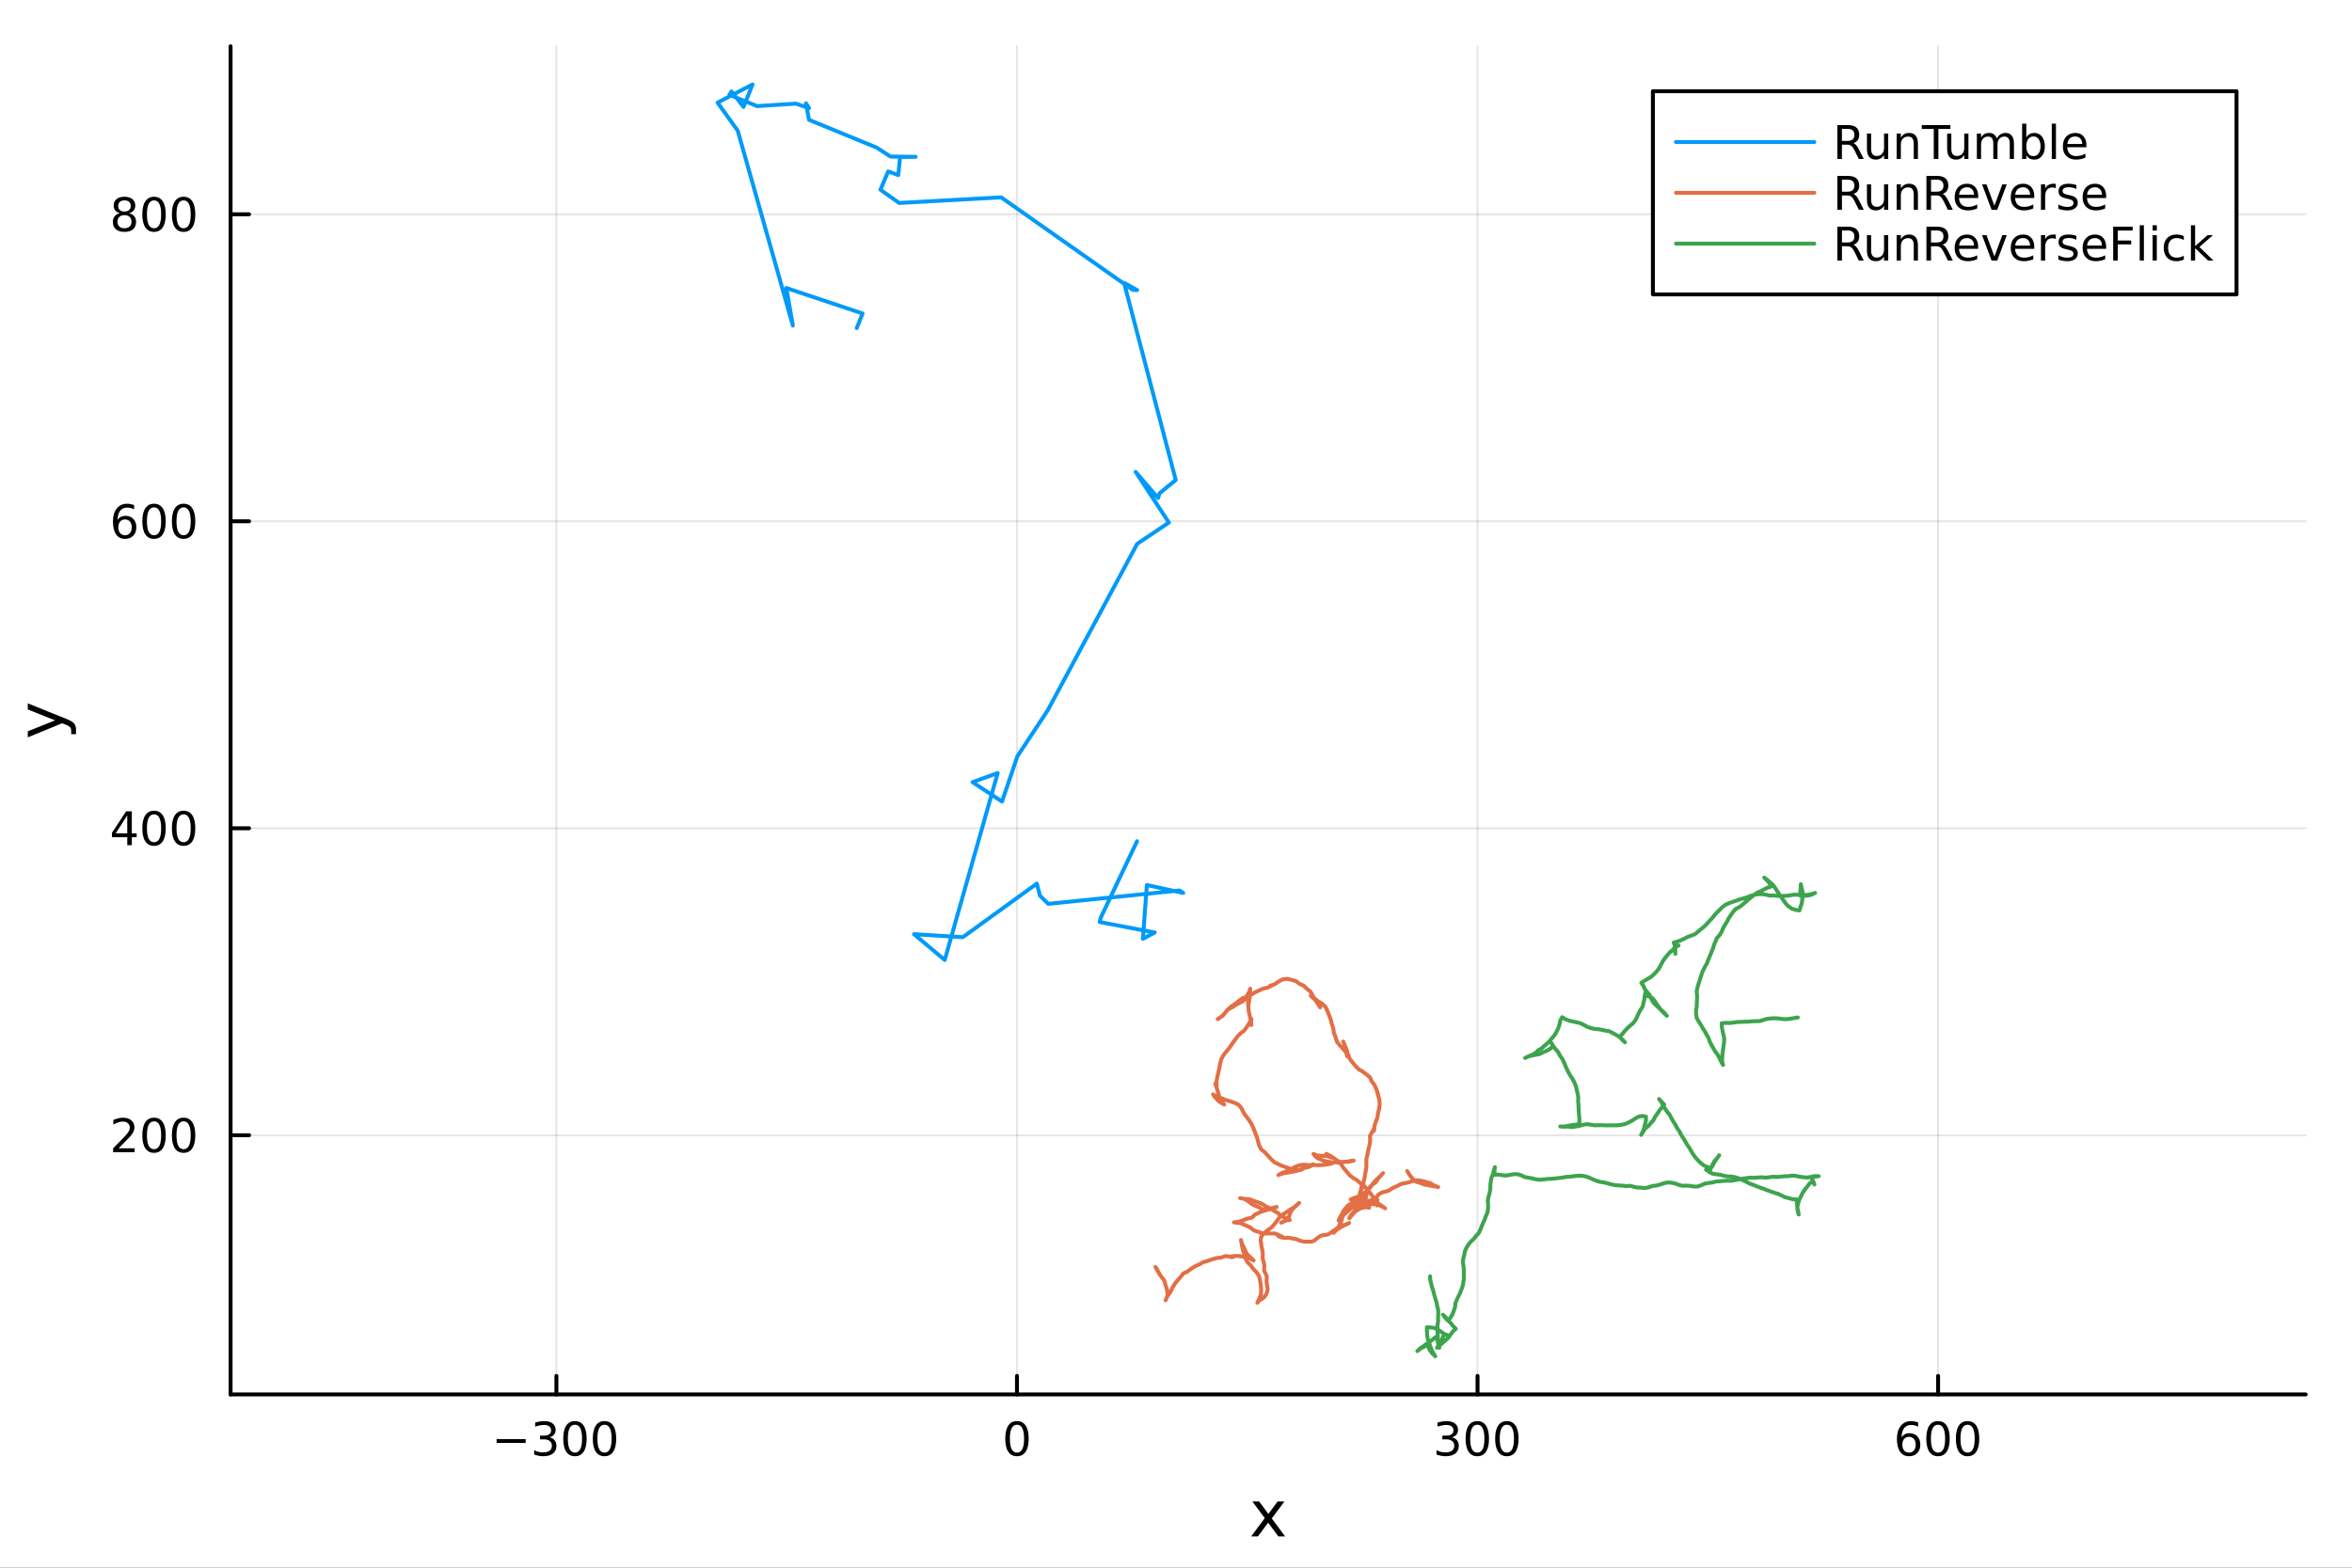 <?xml version="1.0" encoding="utf-8"?>
<svg xmlns="http://www.w3.org/2000/svg" xmlns:xlink="http://www.w3.org/1999/xlink" width="600" height="400" viewBox="0 0 2400 1600">
<rect x="0" y="0" width="2400" height="1600" fill="#333333" stroke="none"/>
<defs>
  <clipPath id="clip990">
    <rect x="0" y="0" width="2400" height="1600"/>
  </clipPath>
</defs>
<path clip-path="url(#clip990)" d="M0 1600 L2400 1600 L2400 0 L0 0  Z" fill="#ffffff" fill-rule="evenodd" fill-opacity="1"/>
<defs>
  <clipPath id="clip991">
    <rect x="480" y="0" width="1681" height="1600"/>
  </clipPath>
</defs>
<path clip-path="url(#clip990)" d="M235.283 1423.18 L2352.76 1423.18 L2352.76 47.244 L235.283 47.244  Z" fill="#ffffff" fill-rule="evenodd" fill-opacity="1"/>
<defs>
  <clipPath id="clip992">
    <rect x="235" y="47" width="2118" height="1377"/>
  </clipPath>
</defs>
<polyline clip-path="url(#clip992)" style="stroke:#000000; stroke-linecap:round; stroke-linejoin:round; stroke-width:2; stroke-opacity:0.1; fill:none" points="567.761,1423.18 567.761,47.244 "/>
<polyline clip-path="url(#clip992)" style="stroke:#000000; stroke-linecap:round; stroke-linejoin:round; stroke-width:2; stroke-opacity:0.1; fill:none" points="1037.73,1423.18 1037.73,47.244 "/>
<polyline clip-path="url(#clip992)" style="stroke:#000000; stroke-linecap:round; stroke-linejoin:round; stroke-width:2; stroke-opacity:0.1; fill:none" points="1507.69,1423.18 1507.69,47.244 "/>
<polyline clip-path="url(#clip992)" style="stroke:#000000; stroke-linecap:round; stroke-linejoin:round; stroke-width:2; stroke-opacity:0.1; fill:none" points="1977.65,1423.18 1977.65,47.244 "/>
<polyline clip-path="url(#clip992)" style="stroke:#000000; stroke-linecap:round; stroke-linejoin:round; stroke-width:2; stroke-opacity:0.1; fill:none" points="235.283,1158.64 2352.76,1158.64 "/>
<polyline clip-path="url(#clip992)" style="stroke:#000000; stroke-linecap:round; stroke-linejoin:round; stroke-width:2; stroke-opacity:0.1; fill:none" points="235.283,845.336 2352.76,845.336 "/>
<polyline clip-path="url(#clip992)" style="stroke:#000000; stroke-linecap:round; stroke-linejoin:round; stroke-width:2; stroke-opacity:0.1; fill:none" points="235.283,532.027 2352.76,532.027 "/>
<polyline clip-path="url(#clip992)" style="stroke:#000000; stroke-linecap:round; stroke-linejoin:round; stroke-width:2; stroke-opacity:0.1; fill:none" points="235.283,218.717 2352.76,218.717 "/>
<polyline clip-path="url(#clip990)" style="stroke:#000000; stroke-linecap:round; stroke-linejoin:round; stroke-width:4; stroke-opacity:1; fill:none" points="235.283,1423.18 2352.76,1423.18 "/>
<polyline clip-path="url(#clip990)" style="stroke:#000000; stroke-linecap:round; stroke-linejoin:round; stroke-width:4; stroke-opacity:1; fill:none" points="567.761,1423.18 567.761,1404.28 "/>
<polyline clip-path="url(#clip990)" style="stroke:#000000; stroke-linecap:round; stroke-linejoin:round; stroke-width:4; stroke-opacity:1; fill:none" points="1037.73,1423.18 1037.73,1404.28 "/>
<polyline clip-path="url(#clip990)" style="stroke:#000000; stroke-linecap:round; stroke-linejoin:round; stroke-width:4; stroke-opacity:1; fill:none" points="1507.69,1423.18 1507.69,1404.28 "/>
<polyline clip-path="url(#clip990)" style="stroke:#000000; stroke-linecap:round; stroke-linejoin:round; stroke-width:4; stroke-opacity:1; fill:none" points="1977.65,1423.18 1977.65,1404.28 "/>
<path clip-path="url(#clip990)" d="M506.743 1468.75 L536.419 1468.75 L536.419 1472.69 L506.743 1472.69 L506.743 1468.75 Z" fill="#000000" fill-rule="nonzero" fill-opacity="1" /><path clip-path="url(#clip990)" d="M560.678 1466.95 Q564.035 1467.66 565.91 1469.93 Q567.808 1472.2 567.808 1475.53 Q567.808 1480.65 564.289 1483.45 Q560.771 1486.25 554.289 1486.25 Q552.113 1486.25 549.799 1485.81 Q547.507 1485.39 545.053 1484.54 L545.053 1480.02 Q546.998 1481.16 549.312 1481.74 Q551.627 1482.32 554.15 1482.32 Q558.549 1482.32 560.84 1480.58 Q563.155 1478.84 563.155 1475.53 Q563.155 1472.48 561.002 1470.77 Q558.873 1469.03 555.053 1469.03 L551.025 1469.03 L551.025 1465.19 L555.238 1465.19 Q558.687 1465.19 560.516 1463.82 Q562.345 1462.43 562.345 1459.84 Q562.345 1457.18 560.447 1455.77 Q558.572 1454.33 555.053 1454.33 Q553.132 1454.33 550.933 1454.75 Q548.734 1455.16 546.095 1456.04 L546.095 1451.88 Q548.757 1451.14 551.072 1450.77 Q553.41 1450.39 555.47 1450.39 Q560.794 1450.39 563.896 1452.83 Q566.998 1455.23 566.998 1459.35 Q566.998 1462.22 565.354 1464.21 Q563.711 1466.18 560.678 1466.95 Z" fill="#000000" fill-rule="nonzero" fill-opacity="1" /><path clip-path="url(#clip990)" d="M586.673 1454.1 Q583.062 1454.1 581.234 1457.66 Q579.428 1461.2 579.428 1468.33 Q579.428 1475.44 581.234 1479.01 Q583.062 1482.55 586.673 1482.55 Q590.308 1482.55 592.113 1479.01 Q593.942 1475.44 593.942 1468.33 Q593.942 1461.2 592.113 1457.66 Q590.308 1454.1 586.673 1454.1 M586.673 1450.39 Q592.484 1450.39 595.539 1455 Q598.618 1459.58 598.618 1468.33 Q598.618 1477.06 595.539 1481.67 Q592.484 1486.25 586.673 1486.25 Q580.863 1486.25 577.785 1481.67 Q574.729 1477.06 574.729 1468.33 Q574.729 1459.58 577.785 1455 Q580.863 1450.39 586.673 1450.39 Z" fill="#000000" fill-rule="nonzero" fill-opacity="1" /><path clip-path="url(#clip990)" d="M616.835 1454.1 Q613.224 1454.1 611.395 1457.66 Q609.59 1461.2 609.59 1468.33 Q609.59 1475.44 611.395 1479.01 Q613.224 1482.55 616.835 1482.55 Q620.469 1482.55 622.275 1479.01 Q624.104 1475.44 624.104 1468.33 Q624.104 1461.2 622.275 1457.66 Q620.469 1454.1 616.835 1454.1 M616.835 1450.39 Q622.645 1450.39 625.701 1455 Q628.78 1459.58 628.78 1468.33 Q628.78 1477.06 625.701 1481.67 Q622.645 1486.25 616.835 1486.25 Q611.025 1486.25 607.946 1481.67 Q604.891 1477.06 604.891 1468.33 Q604.891 1459.58 607.946 1455 Q611.025 1450.39 616.835 1450.39 Z" fill="#000000" fill-rule="nonzero" fill-opacity="1" /><path clip-path="url(#clip990)" d="M1037.73 1454.1 Q1034.11 1454.1 1032.29 1457.66 Q1030.48 1461.2 1030.48 1468.33 Q1030.48 1475.44 1032.29 1479.01 Q1034.11 1482.55 1037.73 1482.55 Q1041.36 1482.55 1043.16 1479.01 Q1044.99 1475.44 1044.99 1468.33 Q1044.99 1461.2 1043.16 1457.66 Q1041.36 1454.1 1037.73 1454.1 M1037.73 1450.39 Q1043.54 1450.39 1046.59 1455 Q1049.67 1459.58 1049.67 1468.33 Q1049.67 1477.06 1046.59 1481.67 Q1043.54 1486.25 1037.73 1486.25 Q1031.91 1486.25 1028.84 1481.67 Q1025.78 1477.06 1025.78 1468.33 Q1025.78 1459.58 1028.84 1455 Q1031.91 1450.39 1037.73 1450.39 Z" fill="#000000" fill-rule="nonzero" fill-opacity="1" /><path clip-path="url(#clip990)" d="M1481.45 1466.95 Q1484.81 1467.66 1486.68 1469.93 Q1488.58 1472.2 1488.58 1475.53 Q1488.58 1480.65 1485.06 1483.45 Q1481.54 1486.25 1475.06 1486.25 Q1472.89 1486.25 1470.57 1485.81 Q1468.28 1485.39 1465.83 1484.54 L1465.83 1480.02 Q1467.77 1481.16 1470.08 1481.74 Q1472.4 1482.32 1474.92 1482.32 Q1479.32 1482.32 1481.61 1480.58 Q1483.93 1478.84 1483.93 1475.53 Q1483.93 1472.48 1481.77 1470.77 Q1479.65 1469.03 1475.83 1469.03 L1471.8 1469.03 L1471.8 1465.19 L1476.01 1465.19 Q1479.46 1465.19 1481.29 1463.82 Q1483.12 1462.43 1483.12 1459.84 Q1483.12 1457.18 1481.22 1455.77 Q1479.34 1454.33 1475.83 1454.33 Q1473.9 1454.33 1471.71 1454.75 Q1469.51 1455.16 1466.87 1456.04 L1466.87 1451.88 Q1469.53 1451.14 1471.84 1450.77 Q1474.18 1450.39 1476.24 1450.39 Q1481.57 1450.39 1484.67 1452.83 Q1487.77 1455.23 1487.77 1459.35 Q1487.77 1462.22 1486.13 1464.21 Q1484.48 1466.18 1481.45 1466.95 Z" fill="#000000" fill-rule="nonzero" fill-opacity="1" /><path clip-path="url(#clip990)" d="M1507.45 1454.1 Q1503.83 1454.1 1502.01 1457.66 Q1500.2 1461.2 1500.2 1468.33 Q1500.2 1475.44 1502.01 1479.01 Q1503.83 1482.55 1507.45 1482.55 Q1511.08 1482.55 1512.89 1479.01 Q1514.71 1475.44 1514.71 1468.33 Q1514.71 1461.2 1512.89 1457.66 Q1511.08 1454.1 1507.45 1454.1 M1507.45 1450.39 Q1513.26 1450.39 1516.31 1455 Q1519.39 1459.58 1519.39 1468.33 Q1519.39 1477.06 1516.31 1481.67 Q1513.26 1486.25 1507.45 1486.25 Q1501.64 1486.25 1498.56 1481.67 Q1495.5 1477.06 1495.5 1468.33 Q1495.5 1459.58 1498.56 1455 Q1501.64 1450.39 1507.45 1450.39 Z" fill="#000000" fill-rule="nonzero" fill-opacity="1" /><path clip-path="url(#clip990)" d="M1537.61 1454.1 Q1534 1454.1 1532.17 1457.66 Q1530.36 1461.2 1530.36 1468.33 Q1530.36 1475.44 1532.17 1479.01 Q1534 1482.55 1537.61 1482.55 Q1541.24 1482.55 1543.05 1479.01 Q1544.88 1475.44 1544.88 1468.33 Q1544.88 1461.2 1543.05 1457.66 Q1541.24 1454.1 1537.61 1454.1 M1537.61 1450.39 Q1543.42 1450.39 1546.47 1455 Q1549.55 1459.58 1549.55 1468.33 Q1549.55 1477.06 1546.47 1481.67 Q1543.42 1486.25 1537.61 1486.25 Q1531.8 1486.25 1528.72 1481.67 Q1525.66 1477.06 1525.66 1468.33 Q1525.66 1459.58 1528.72 1455 Q1531.8 1450.39 1537.61 1450.39 Z" fill="#000000" fill-rule="nonzero" fill-opacity="1" /><path clip-path="url(#clip990)" d="M1947.98 1466.44 Q1944.83 1466.44 1942.98 1468.59 Q1941.15 1470.74 1941.15 1474.49 Q1941.15 1478.22 1942.98 1480.39 Q1944.83 1482.55 1947.98 1482.55 Q1951.12 1482.55 1952.95 1480.39 Q1954.81 1478.22 1954.81 1474.49 Q1954.81 1470.74 1952.95 1468.59 Q1951.12 1466.44 1947.98 1466.44 M1957.26 1451.78 L1957.26 1456.04 Q1955.5 1455.21 1953.69 1454.77 Q1951.91 1454.33 1950.15 1454.33 Q1945.52 1454.33 1943.07 1457.45 Q1940.64 1460.58 1940.29 1466.9 Q1941.66 1464.89 1943.72 1463.82 Q1945.78 1462.73 1948.25 1462.73 Q1953.46 1462.73 1956.47 1465.9 Q1959.5 1469.05 1959.5 1474.49 Q1959.5 1479.82 1956.36 1483.03 Q1953.21 1486.25 1947.98 1486.25 Q1941.98 1486.25 1938.81 1481.67 Q1935.64 1477.06 1935.64 1468.33 Q1935.64 1460.14 1939.53 1455.28 Q1943.42 1450.39 1949.97 1450.39 Q1951.73 1450.39 1953.51 1450.74 Q1955.31 1451.09 1957.26 1451.78 Z" fill="#000000" fill-rule="nonzero" fill-opacity="1" /><path clip-path="url(#clip990)" d="M1977.56 1454.1 Q1973.95 1454.1 1972.12 1457.66 Q1970.31 1461.2 1970.31 1468.33 Q1970.31 1475.44 1972.12 1479.01 Q1973.95 1482.55 1977.56 1482.55 Q1981.19 1482.55 1983 1479.01 Q1984.83 1475.44 1984.83 1468.33 Q1984.83 1461.2 1983 1457.66 Q1981.19 1454.1 1977.56 1454.1 M1977.56 1450.39 Q1983.37 1450.39 1986.43 1455 Q1989.5 1459.58 1989.5 1468.33 Q1989.5 1477.06 1986.43 1481.67 Q1983.37 1486.25 1977.56 1486.25 Q1971.75 1486.25 1968.67 1481.67 Q1965.62 1477.06 1965.62 1468.33 Q1965.62 1459.58 1968.67 1455 Q1971.75 1450.39 1977.56 1450.39 Z" fill="#000000" fill-rule="nonzero" fill-opacity="1" /><path clip-path="url(#clip990)" d="M2007.72 1454.1 Q2004.11 1454.1 2002.28 1457.66 Q2000.48 1461.2 2000.48 1468.33 Q2000.48 1475.44 2002.28 1479.01 Q2004.11 1482.55 2007.72 1482.55 Q2011.36 1482.55 2013.16 1479.01 Q2014.99 1475.44 2014.99 1468.33 Q2014.99 1461.2 2013.16 1457.66 Q2011.36 1454.1 2007.72 1454.1 M2007.72 1450.39 Q2013.53 1450.39 2016.59 1455 Q2019.67 1459.58 2019.67 1468.33 Q2019.67 1477.06 2016.59 1481.67 Q2013.53 1486.25 2007.72 1486.25 Q2001.91 1486.25 1998.83 1481.67 Q1995.78 1477.06 1995.78 1468.33 Q1995.78 1459.58 1998.83 1455 Q2001.91 1450.39 2007.72 1450.39 Z" fill="#000000" fill-rule="nonzero" fill-opacity="1" /><path clip-path="url(#clip990)" d="M1310.63 1532.4 L1297.74 1549.74 L1311.3 1568.04 L1304.4 1568.04 L1294.02 1554.04 L1283.64 1568.04 L1276.74 1568.04 L1290.58 1549.39 L1277.91 1532.4 L1284.82 1532.4 L1294.27 1545.1 L1303.73 1532.4 L1310.63 1532.4 Z" fill="#000000" fill-rule="nonzero" fill-opacity="1" /><polyline clip-path="url(#clip990)" style="stroke:#000000; stroke-linecap:round; stroke-linejoin:round; stroke-width:4; stroke-opacity:1; fill:none" points="235.283,1423.18 235.283,47.244 "/>
<polyline clip-path="url(#clip990)" style="stroke:#000000; stroke-linecap:round; stroke-linejoin:round; stroke-width:4; stroke-opacity:1; fill:none" points="235.283,1158.64 254.18,1158.64 "/>
<polyline clip-path="url(#clip990)" style="stroke:#000000; stroke-linecap:round; stroke-linejoin:round; stroke-width:4; stroke-opacity:1; fill:none" points="235.283,845.336 254.18,845.336 "/>
<polyline clip-path="url(#clip990)" style="stroke:#000000; stroke-linecap:round; stroke-linejoin:round; stroke-width:4; stroke-opacity:1; fill:none" points="235.283,532.027 254.18,532.027 "/>
<polyline clip-path="url(#clip990)" style="stroke:#000000; stroke-linecap:round; stroke-linejoin:round; stroke-width:4; stroke-opacity:1; fill:none" points="235.283,218.717 254.18,218.717 "/>
<path clip-path="url(#clip990)" d="M121.043 1171.99 L137.362 1171.99 L137.362 1175.92 L115.418 1175.92 L115.418 1171.99 Q118.08 1169.24 122.663 1164.61 Q127.269 1159.95 128.45 1158.61 Q130.695 1156.09 131.575 1154.35 Q132.478 1152.59 132.478 1150.9 Q132.478 1148.15 130.533 1146.41 Q128.612 1144.68 125.51 1144.68 Q123.311 1144.68 120.857 1145.44 Q118.427 1146.2 115.649 1147.75 L115.649 1143.03 Q118.473 1141.9 120.927 1141.32 Q123.38 1140.74 125.418 1140.74 Q130.788 1140.74 133.982 1143.43 Q137.177 1146.11 137.177 1150.6 Q137.177 1152.73 136.367 1154.65 Q135.579 1156.55 133.473 1159.14 Q132.894 1159.81 129.792 1163.03 Q126.691 1166.23 121.043 1171.99 Z" fill="#000000" fill-rule="nonzero" fill-opacity="1" /><path clip-path="url(#clip990)" d="M157.177 1144.44 Q153.566 1144.44 151.737 1148.01 Q149.931 1151.55 149.931 1158.68 Q149.931 1165.79 151.737 1169.35 Q153.566 1172.89 157.177 1172.89 Q160.811 1172.89 162.616 1169.35 Q164.445 1165.79 164.445 1158.68 Q164.445 1151.55 162.616 1148.01 Q160.811 1144.44 157.177 1144.44 M157.177 1140.74 Q162.987 1140.74 166.042 1145.35 Q169.121 1149.93 169.121 1158.68 Q169.121 1167.41 166.042 1172.01 Q162.987 1176.6 157.177 1176.6 Q151.366 1176.6 148.288 1172.01 Q145.232 1167.41 145.232 1158.68 Q145.232 1149.93 148.288 1145.35 Q151.366 1140.74 157.177 1140.74 Z" fill="#000000" fill-rule="nonzero" fill-opacity="1" /><path clip-path="url(#clip990)" d="M187.338 1144.44 Q183.727 1144.44 181.899 1148.01 Q180.093 1151.55 180.093 1158.68 Q180.093 1165.79 181.899 1169.35 Q183.727 1172.89 187.338 1172.89 Q190.973 1172.89 192.778 1169.35 Q194.607 1165.79 194.607 1158.68 Q194.607 1151.55 192.778 1148.01 Q190.973 1144.44 187.338 1144.44 M187.338 1140.74 Q193.149 1140.74 196.204 1145.35 Q199.283 1149.93 199.283 1158.68 Q199.283 1167.41 196.204 1172.01 Q193.149 1176.6 187.338 1176.6 Q181.528 1176.6 178.45 1172.01 Q175.394 1167.41 175.394 1158.68 Q175.394 1149.93 178.45 1145.35 Q181.528 1140.74 187.338 1140.74 Z" fill="#000000" fill-rule="nonzero" fill-opacity="1" /><path clip-path="url(#clip990)" d="M129.862 832.13 L118.056 850.579 L129.862 850.579 L129.862 832.13 M128.635 828.056 L134.515 828.056 L134.515 850.579 L139.445 850.579 L139.445 854.468 L134.515 854.468 L134.515 862.616 L129.862 862.616 L129.862 854.468 L114.26 854.468 L114.26 849.954 L128.635 828.056 Z" fill="#000000" fill-rule="nonzero" fill-opacity="1" /><path clip-path="url(#clip990)" d="M157.177 831.134 Q153.566 831.134 151.737 834.699 Q149.931 838.241 149.931 845.37 Q149.931 852.477 151.737 856.042 Q153.566 859.583 157.177 859.583 Q160.811 859.583 162.616 856.042 Q164.445 852.477 164.445 845.37 Q164.445 838.241 162.616 834.699 Q160.811 831.134 157.177 831.134 M157.177 827.431 Q162.987 827.431 166.042 832.037 Q169.121 836.621 169.121 845.37 Q169.121 854.097 166.042 858.704 Q162.987 863.287 157.177 863.287 Q151.366 863.287 148.288 858.704 Q145.232 854.097 145.232 845.37 Q145.232 836.621 148.288 832.037 Q151.366 827.431 157.177 827.431 Z" fill="#000000" fill-rule="nonzero" fill-opacity="1" /><path clip-path="url(#clip990)" d="M187.338 831.134 Q183.727 831.134 181.899 834.699 Q180.093 838.241 180.093 845.37 Q180.093 852.477 181.899 856.042 Q183.727 859.583 187.338 859.583 Q190.973 859.583 192.778 856.042 Q194.607 852.477 194.607 845.37 Q194.607 838.241 192.778 834.699 Q190.973 831.134 187.338 831.134 M187.338 827.431 Q193.149 827.431 196.204 832.037 Q199.283 836.621 199.283 845.37 Q199.283 854.097 196.204 858.704 Q193.149 863.287 187.338 863.287 Q181.528 863.287 178.45 858.704 Q175.394 854.097 175.394 845.37 Q175.394 836.621 178.45 832.037 Q181.528 827.431 187.338 827.431 Z" fill="#000000" fill-rule="nonzero" fill-opacity="1" /><path clip-path="url(#clip990)" d="M127.593 530.163 Q124.445 530.163 122.593 532.316 Q120.765 534.469 120.765 538.219 Q120.765 541.946 122.593 544.121 Q124.445 546.274 127.593 546.274 Q130.742 546.274 132.57 544.121 Q134.422 541.946 134.422 538.219 Q134.422 534.469 132.57 532.316 Q130.742 530.163 127.593 530.163 M136.876 515.511 L136.876 519.77 Q135.117 518.936 133.311 518.497 Q131.529 518.057 129.769 518.057 Q125.14 518.057 122.686 521.182 Q120.255 524.307 119.908 530.626 Q121.274 528.612 123.334 527.547 Q125.394 526.46 127.871 526.46 Q133.08 526.46 136.089 529.631 Q139.121 532.779 139.121 538.219 Q139.121 543.543 135.973 546.76 Q132.825 549.978 127.593 549.978 Q121.598 549.978 118.427 545.395 Q115.256 540.788 115.256 532.061 Q115.256 523.867 119.144 519.006 Q123.033 514.122 129.584 514.122 Q131.343 514.122 133.126 514.469 Q134.931 514.816 136.876 515.511 Z" fill="#000000" fill-rule="nonzero" fill-opacity="1" /><path clip-path="url(#clip990)" d="M157.177 517.825 Q153.566 517.825 151.737 521.39 Q149.931 524.932 149.931 532.061 Q149.931 539.168 151.737 542.733 Q153.566 546.274 157.177 546.274 Q160.811 546.274 162.616 542.733 Q164.445 539.168 164.445 532.061 Q164.445 524.932 162.616 521.39 Q160.811 517.825 157.177 517.825 M157.177 514.122 Q162.987 514.122 166.042 518.728 Q169.121 523.311 169.121 532.061 Q169.121 540.788 166.042 545.395 Q162.987 549.978 157.177 549.978 Q151.366 549.978 148.288 545.395 Q145.232 540.788 145.232 532.061 Q145.232 523.311 148.288 518.728 Q151.366 514.122 157.177 514.122 Z" fill="#000000" fill-rule="nonzero" fill-opacity="1" /><path clip-path="url(#clip990)" d="M187.338 517.825 Q183.727 517.825 181.899 521.39 Q180.093 524.932 180.093 532.061 Q180.093 539.168 181.899 542.733 Q183.727 546.274 187.338 546.274 Q190.973 546.274 192.778 542.733 Q194.607 539.168 194.607 532.061 Q194.607 524.932 192.778 521.39 Q190.973 517.825 187.338 517.825 M187.338 514.122 Q193.149 514.122 196.204 518.728 Q199.283 523.311 199.283 532.061 Q199.283 540.788 196.204 545.395 Q193.149 549.978 187.338 549.978 Q181.528 549.978 178.45 545.395 Q175.394 540.788 175.394 532.061 Q175.394 523.311 178.45 518.728 Q181.528 514.122 187.338 514.122 Z" fill="#000000" fill-rule="nonzero" fill-opacity="1" /><path clip-path="url(#clip990)" d="M127.015 219.586 Q123.681 219.586 121.76 221.368 Q119.862 223.15 119.862 226.275 Q119.862 229.4 121.76 231.183 Q123.681 232.965 127.015 232.965 Q130.348 232.965 132.269 231.183 Q134.191 229.377 134.191 226.275 Q134.191 223.15 132.269 221.368 Q130.371 219.586 127.015 219.586 M122.339 217.595 Q119.33 216.854 117.64 214.794 Q115.973 212.734 115.973 209.771 Q115.973 205.627 118.913 203.22 Q121.876 200.812 127.015 200.812 Q132.177 200.812 135.117 203.22 Q138.056 205.627 138.056 209.771 Q138.056 212.734 136.367 214.794 Q134.7 216.854 131.714 217.595 Q135.093 218.382 136.968 220.673 Q138.867 222.965 138.867 226.275 Q138.867 231.298 135.788 233.984 Q132.732 236.669 127.015 236.669 Q121.297 236.669 118.218 233.984 Q115.163 231.298 115.163 226.275 Q115.163 222.965 117.061 220.673 Q118.959 218.382 122.339 217.595 M120.626 210.211 Q120.626 212.896 122.293 214.4 Q123.982 215.905 127.015 215.905 Q130.024 215.905 131.714 214.4 Q133.427 212.896 133.427 210.211 Q133.427 207.525 131.714 206.021 Q130.024 204.516 127.015 204.516 Q123.982 204.516 122.293 206.021 Q120.626 207.525 120.626 210.211 Z" fill="#000000" fill-rule="nonzero" fill-opacity="1" /><path clip-path="url(#clip990)" d="M157.177 204.516 Q153.566 204.516 151.737 208.081 Q149.931 211.623 149.931 218.752 Q149.931 225.859 151.737 229.423 Q153.566 232.965 157.177 232.965 Q160.811 232.965 162.616 229.423 Q164.445 225.859 164.445 218.752 Q164.445 211.623 162.616 208.081 Q160.811 204.516 157.177 204.516 M157.177 200.812 Q162.987 200.812 166.042 205.419 Q169.121 210.002 169.121 218.752 Q169.121 227.479 166.042 232.085 Q162.987 236.669 157.177 236.669 Q151.366 236.669 148.288 232.085 Q145.232 227.479 145.232 218.752 Q145.232 210.002 148.288 205.419 Q151.366 200.812 157.177 200.812 Z" fill="#000000" fill-rule="nonzero" fill-opacity="1" /><path clip-path="url(#clip990)" d="M187.338 204.516 Q183.727 204.516 181.899 208.081 Q180.093 211.623 180.093 218.752 Q180.093 225.859 181.899 229.423 Q183.727 232.965 187.338 232.965 Q190.973 232.965 192.778 229.423 Q194.607 225.859 194.607 218.752 Q194.607 211.623 192.778 208.081 Q190.973 204.516 187.338 204.516 M187.338 200.812 Q193.149 200.812 196.204 205.419 Q199.283 210.002 199.283 218.752 Q199.283 227.479 196.204 232.085 Q193.149 236.669 187.338 236.669 Q181.528 236.669 178.45 232.085 Q175.394 227.479 175.394 218.752 Q175.394 210.002 178.45 205.419 Q181.528 200.812 187.338 200.812 Z" fill="#000000" fill-rule="nonzero" fill-opacity="1" /><path clip-path="url(#clip990)" d="M67.314 733.525 Q73.68 736.008 75.622 738.363 Q77.563 740.718 77.563 744.665 L77.563 749.344 L72.662 749.344 L72.662 745.906 Q72.662 743.487 71.516 742.151 Q70.37 740.814 66.105 739.191 L63.431 738.14 L28.356 752.559 L28.356 746.352 L56.238 735.212 L28.356 724.072 L28.356 717.865 L67.314 733.525 Z" fill="#000000" fill-rule="nonzero" fill-opacity="1" /><polyline clip-path="url(#clip992)" style="stroke:#009af9; stroke-linecap:round; stroke-linejoin:round; stroke-width:4; stroke-opacity:1; fill:none" points="1160.27,858.543 1157.97,863.399 1155.66,868.256 1153.35,873.113 1151.05,877.97 1148.74,882.826 1146.43,887.683 1144.13,892.54 1141.82,897.397 1139.51,902.253 1137.21,907.11 1134.9,911.967 1132.59,916.824 1130.29,921.681 1127.98,926.537 1125.67,931.394 1123.37,936.251 1122.03,941.008 1127.66,942.08 1133.29,943.151 1138.92,944.222 1144.56,945.293 1150.19,946.364 1155.82,947.435 1161.45,948.506 1167.09,949.577 1172.72,950.649 1178.35,951.72 1174.31,953.872 1170.26,956.025 1166.22,958.177 1166.67,952.076 1167.12,945.974 1167.57,939.873 1168.02,933.772 1168.47,927.67 1168.92,921.569 1169.37,915.468 1169.82,909.366 1170.27,903.265 1174.39,904.165 1178.52,905.066 1182.64,905.966 1186.77,906.866 1190.9,907.766 1195.02,908.667 1199.15,909.567 1203.28,910.467 1207.4,911.367 1203.6,908.82 1198.45,909.345 1193.3,909.87 1188.15,910.396 1182.99,910.921 1177.84,911.446 1172.69,911.971 1167.54,912.496 1162.39,913.021 1157.24,913.546 1152.09,914.071 1146.94,914.596 1141.78,915.121 1136.63,915.646 1131.48,916.171 1126.33,916.696 1121.18,917.221 1116.03,917.746 1110.88,918.271 1105.73,918.796 1100.57,919.321 1095.42,919.846 1090.27,920.372 1085.12,920.897 1079.97,921.422 1074.82,921.947 1069.67,922.472 1065.43,918.33 1061.19,914.188 1060.13,910.062 1059.07,905.936 1058,901.811 1053.81,904.85 1049.61,907.889 1045.41,910.928 1041.21,913.968 1037.02,917.007 1032.82,920.046 1028.62,923.085 1024.42,926.125 1020.22,929.164 1016.03,932.203 1011.83,935.243 1007.63,938.282 1003.43,941.321 999.234,944.36 995.036,947.4 990.838,950.439 986.64,953.478 982.442,956.517 978.612,956.279 974.781,956.04 970.951,955.802 967.121,955.563 963.291,955.325 959.46,955.087 955.63,954.848 951.8,954.61 947.97,954.371 944.139,954.133 940.309,953.894 936.479,953.656 932.649,953.417 936.133,956.346 939.617,959.276 943.101,962.205 946.586,965.134 950.07,968.063 953.554,970.992 957.038,973.922 960.522,976.851 964.007,979.78 965.467,974.624 966.928,969.468 968.388,964.312 969.849,959.156 971.309,953.999 972.77,948.843 974.231,943.687 975.691,938.531 977.152,933.375 978.612,928.219 980.073,923.063 981.534,917.907 982.994,912.751 984.455,907.594 985.915,902.438 987.376,897.282 988.836,892.126 990.297,886.97 991.758,881.814 993.218,876.658 994.679,871.502 996.139,866.345 997.6,861.189 999.061,856.033 1000.52,850.877 1001.98,845.721 1003.44,840.565 1004.9,835.409 1006.36,830.253 1007.82,825.097 1009.28,819.94 1010.75,814.784 1012.21,809.628 1013.67,804.472 1015.13,799.316 1016.59,794.16 1018.05,789.004 1015.19,790.031 1012.34,791.059 1009.48,792.086 1006.63,793.113 1003.77,794.141 1000.92,795.168 998.062,796.195 995.207,797.223 992.352,798.25 996.116,800.726 999.881,803.202 1003.65,805.678 1007.41,808.154 1011.18,810.629 1014.94,813.105 1018.7,815.581 1022.47,818.057 1023.59,814.757 1024.71,811.457 1025.83,808.157 1026.95,804.857 1028.07,801.557 1029.19,798.257 1030.31,794.957 1031.43,791.657 1032.55,788.356 1033.67,785.056 1034.79,781.756 1035.91,778.456 1037.03,775.156 1038.15,771.856 1039.97,769.1 1041.79,766.344 1043.61,763.588 1045.43,760.832 1047.25,758.076 1049.06,755.32 1050.88,752.564 1052.7,749.807 1054.52,747.051 1056.34,744.295 1058.16,741.539 1059.98,738.783 1061.8,736.027 1063.62,733.271 1065.44,730.515 1067.26,727.759 1069.08,725.002 1071.25,720.956 1073.43,716.909 1075.6,712.863 1077.78,708.816 1079.95,704.769 1082.13,700.723 1084.3,696.676 1086.47,692.63 1088.65,688.583 1090.82,684.536 1093,680.49 1095.17,676.443 1097.35,672.396 1099.52,668.35 1101.69,664.303 1103.87,660.257 1106.04,656.21 1108.22,652.163 1110.39,648.117 1112.57,644.07 1114.74,640.023 1116.91,635.977 1119.09,631.93 1121.26,627.884 1123.44,623.837 1125.61,619.79 1127.79,615.744 1129.96,611.697 1132.13,607.651 1134.31,603.604 1136.48,599.557 1138.66,595.511 1140.83,591.464 1143,587.417 1145.18,583.371 1147.35,579.324 1149.53,575.278 1151.7,571.231 1153.88,567.184 1156.05,563.138 1158.22,559.091 1160.4,555.045 1164.44,552.331 1168.48,549.618 1172.52,546.904 1176.57,544.191 1180.61,541.477 1184.65,538.764 1188.69,536.05 1192.73,533.337 1189.65,528.636 1186.57,523.935 1183.49,519.235 1180.4,514.534 1177.32,509.833 1174.24,505.132 1171.16,500.431 1168.08,495.73 1165,491.029 1161.91,486.329 1158.83,481.628 1162.64,486.073 1166.45,490.518 1170.25,494.964 1174.06,499.409 1177.87,503.854 1181.68,508.3 1183.18,503.468 1185.94,501.206 1188.7,498.943 1191.46,496.681 1194.22,494.419 1196.98,492.157 1199.74,489.894 1198.64,485.702 1197.55,481.509 1196.45,477.316 1195.35,473.123 1194.25,468.93 1193.15,464.738 1192.05,460.545 1190.95,456.352 1189.85,452.159 1188.75,447.966 1187.66,443.774 1186.56,439.581 1185.46,435.388 1184.36,431.195 1183.26,427.002 1182.16,422.809 1181.06,418.617 1179.96,414.424 1178.87,410.231 1177.77,406.038 1176.67,401.845 1175.57,397.653 1174.47,393.46 1173.37,389.267 1172.27,385.074 1171.17,380.881 1170.07,376.689 1168.98,372.496 1167.88,368.303 1166.78,364.11 1165.68,359.917 1164.58,355.724 1163.48,351.532 1162.38,347.339 1161.28,343.146 1160.19,338.953 1159.09,334.76 1157.99,330.568 1156.89,326.375 1155.79,322.182 1154.69,317.989 1153.59,313.796 1152.49,309.604 1151.39,305.411 1150.3,301.218 1149.2,297.025 1148.1,292.832 1147,288.64 1150.33,290.498 1153.67,292.357 1157,294.215 1160.34,296.074 1155.88,295.867 1151.55,292.821 1147.22,289.775 1142.89,286.729 1138.56,283.683 1134.23,280.637 1129.9,277.591 1125.57,274.545 1121.24,271.498 1116.91,268.452 1112.58,265.406 1108.25,262.36 1103.92,259.314 1099.59,256.268 1095.26,253.222 1090.93,250.175 1086.59,247.129 1082.26,244.083 1077.93,241.037 1073.6,237.991 1069.27,234.945 1064.94,231.899 1060.61,228.853 1056.28,225.806 1051.95,222.76 1047.62,219.714 1043.29,216.668 1038.96,213.622 1034.63,210.576 1030.3,207.53 1025.97,204.484 1021.64,201.437 1015.85,201.755 1010.07,202.072 1004.28,202.389 998.492,202.706 992.705,203.023 986.918,203.34 981.132,203.657 975.345,203.974 969.558,204.291 963.772,204.608 957.985,204.925 952.198,205.242 946.412,205.559 940.625,205.877 934.838,206.194 929.051,206.511 923.265,206.828 917.478,207.145 914.3,204.891 911.123,202.638 907.945,200.384 904.768,198.13 901.59,195.877 898.412,193.623 901.039,187.402 903.666,181.181 906.293,174.96 911.449,176.827 916.605,178.695 917.225,172.529 917.844,166.364 918.464,160.198 923.751,160.15 929.037,160.103 934.324,160.055 930.645,160.011 926.967,159.967 923.288,159.923 919.609,159.88 915.93,159.836 912.252,159.792 908.573,159.748 903.888,156.709 899.203,153.67 894.519,150.631 889.209,148.449 883.899,146.267 878.589,144.085 873.279,141.903 867.969,139.722 862.659,137.54 857.349,135.358 852.04,133.176 846.73,130.995 841.42,128.813 836.11,126.631 830.8,124.449 825.49,122.267 824.976,119.456 824.461,116.645 823.946,113.834 823.432,111.022 822.917,108.211 822.402,105.4 825.612,110.441 822.271,109.276 818.93,108.111 815.589,106.946 812.248,105.781 806.58,106.138 800.913,106.496 795.245,106.853 789.577,107.211 783.91,107.568 778.242,107.926 772.574,108.284 769.745,107.131 766.915,105.978 764.086,104.826 761.256,103.673 758.427,102.52 755.597,101.368 752.768,100.215 749.938,99.062 747.109,97.91 744.279,96.757 746.422,93.355 749.49,97.291 752.557,101.227 755.625,105.163 758.692,109.1 760.996,103.371 763.299,97.643 765.603,91.914 767.907,86.186 764.662,87.874 761.417,89.563 758.172,91.252 754.927,92.941 751.682,94.629 748.437,96.318 745.192,98.007 741.947,99.696 738.702,101.385 735.457,103.073 732.212,104.762 734.785,108.34 737.357,111.918 739.93,115.496 742.503,119.074 745.075,122.652 747.648,126.23 750.22,129.808 752.793,133.386 754.199,138.358 755.605,143.331 757.012,148.304 758.418,153.277 759.824,158.25 761.231,163.223 762.637,168.195 764.043,173.168 765.45,178.141 766.856,183.114 768.262,188.087 769.669,193.06 771.075,198.032 772.481,203.005 773.888,207.978 775.294,212.951 776.7,217.924 778.107,222.897 779.513,227.87 780.919,232.842 782.325,237.815 783.732,242.788 785.138,247.761 786.544,252.734 787.951,257.707 789.357,262.679 790.763,267.652 792.17,272.625 793.576,277.598 794.982,282.571 796.389,287.544 797.795,292.516 799.201,297.489 800.608,302.462 802.014,307.435 803.42,312.408 804.827,317.381 806.233,322.354 807.639,327.326 809.045,332.299 808.532,329.348 808.018,326.396 807.505,323.444 806.991,320.493 806.478,317.541 805.964,314.59 805.45,311.638 804.937,308.686 804.423,305.735 803.91,302.783 803.396,299.832 802.883,296.88 802.369,293.928 807.233,295.554 812.096,297.18 816.96,298.806 821.823,300.432 826.687,302.057 831.55,303.683 836.414,305.309 841.277,306.935 846.141,308.56 851.004,310.186 855.868,311.812 860.731,313.438 865.595,315.063 870.459,316.689 875.322,318.315 880.186,319.941 878.203,324.907 876.22,329.873 874.237,334.839 "/>
<polyline clip-path="url(#clip992)" style="stroke:#e26f46; stroke-linecap:round; stroke-linejoin:round; stroke-width:4; stroke-opacity:1; fill:none" points="1435.93,1195.17 1438.37,1199.18 1441.32,1202.84 1444.78,1206.03 1449.3,1207.3 1453.66,1209.05 1458.31,1209.78 1462.91,1210.72 1467.54,1211.54 1464.61,1210.42 1461.77,1209.11 1459.21,1207.3 1456.14,1206.68 1453.13,1205.79 1450.08,1205.09 1446.99,1204.6 1443.89,1205.07 1440.79,1205.52 1437.84,1206.59 1434.79,1207.31 1431.7,1207.78 1428.74,1208.82 1426,1210.34 1423.13,1211.59 1420.31,1212.97 1417.78,1214.82 1414.84,1215.89 1411.78,1216.56 1408.86,1217.69 1406.31,1219.52 1404.44,1222.02 1401.6,1223.37 1398.98,1225.08 1395.91,1225.69 1392.84,1226.33 1389.84,1227.22 1386.92,1228.37 1384.01,1229.52 1381.19,1230.89 1378.41,1232.33 1383.09,1231.9 1387.78,1231.68 1392.47,1232.03 1397.14,1232.56 1394.03,1232.21 1390.89,1232.27 1387.92,1233.25 1385.07,1234.56 1382.16,1235.71 1380.2,1238.16 1378.2,1240.57 1376.87,1243.41 1379.89,1239.8 1383.01,1236.3 1387.08,1233.95 1390.81,1231.08 1394.02,1227.65 1391.92,1229.98 1390.76,1232.89 1392.16,1228.4 1393.38,1223.86 1394.46,1219.29 1395.58,1214.72 1398.75,1211.25 1401.39,1207.37 1404.59,1203.93 1408.04,1200.73 1411.26,1197.31 1409.19,1199.66 1406.99,1201.89 1405.24,1204.49 1403.4,1207.02 1400.74,1208.68 1398.49,1210.87 1396.49,1213.27 1394.39,1215.6 1392.03,1217.66 1389.76,1219.82 1387.91,1222.35 1388.89,1217.75 1388.92,1220.89 1388.74,1216.19 1389.28,1211.52 1388.53,1214.56 1388.17,1217.68 1387.6,1220.76 1386.7,1223.76 1387.31,1219.1 1388.74,1214.62 1390.79,1210.39 1391.54,1205.75 1392.62,1201.18 1393.3,1196.53 1394.28,1191.93 1394.23,1187.23 1394.3,1182.53 1395.42,1177.97 1396.26,1173.34 1397.46,1168.8 1398.16,1164.15 1397.89,1159.46 1400.13,1155.33 1402.48,1151.26 1401.92,1154.34 1402.44,1149.67 1403.75,1145.16 1405.52,1140.81 1406.11,1136.14 1407.29,1131.59 1407.86,1126.93 1407.49,1122.24 1406.19,1117.73 1404.86,1113.22 1406.11,1116.09 1404.46,1111.69 1402.55,1107.4 1399.73,1103.64 1397.83,1099.34 1394.14,1096.42 1390.39,1093.59 1386.33,1091.24 1383.05,1087.87 1380.07,1084.23 1377.21,1080.5 1375.24,1076.23 1374.25,1071.64 1372.45,1067.3 1370.63,1062.97 1371.91,1065.83 1372.59,1068.89 1373.07,1071.98 1373.91,1075 1374.61,1078.06 1373.64,1073.46 1372.4,1068.92 1373.53,1071.84 1374.51,1074.82 1376.25,1077.43 1373.29,1073.77 1370.27,1070.18 1367.06,1066.74 1364.18,1063.03 1362.87,1058.52 1361.04,1054.19 1360.54,1049.51 1358.97,1045.08 1357.85,1040.52 1356.18,1036.13 1354.49,1031.74 1352.47,1027.5 1348.98,1024.35 1344.97,1021.89 1341.31,1018.94 1337.49,1016.21 1339.7,1018.43 1342.16,1020.38 1344.29,1022.67 1345.93,1025.34 1347.2,1028.21 1344.56,1024.32 1341.95,1020.41 1339.56,1016.36 1337.31,1012.24 1333.68,1009.25 1330.24,1006.05 1326,1004.03 1322.19,1001.28 1317.66,1000.03 1313.09,998.935 1308.45,999.688 1304.35,1001.99 1300.46,1004.62 1295.99,1006.09 1299.01,1005.26 1301.83,1003.88 1297.61,1005.95 1293.38,1008.01 1288.8,1009.05 1284.51,1010.97 1280.26,1012.97 1276.24,1015.42 1271.97,1017.38 1267.55,1018.96 1263.82,1021.82 1260.16,1024.77 1256.23,1027.35 1252.71,1030.46 1249.76,1034.12 1246.44,1037.45 1242.57,1040.11 1245.15,1038.33 1247.77,1036.62 1249.78,1034.22 1251.65,1031.7 1254.01,1029.64 1256.84,1028.29 1259.48,1026.6 1262.17,1025 1264.89,1023.44 1267.73,1022.13 1270.14,1020.13 1271.79,1017.46 1273.34,1014.73 1274.93,1012.04 1275.7,1009 1275.49,1013.69 1275.11,1018.38 1274.33,1023.01 1273.81,1027.68 1273.57,1024.56 1273.89,1021.44 1274.49,1018.37 1273.43,1022.95 1273.91,1027.62 1274.27,1032.31 1275.33,1036.89 1276.34,1041.48 1276.86,1046.15 1276.63,1043.02 1276.89,1039.9 1274.83,1044.12 1272.3,1048.09 1269.53,1051.88 1265.74,1054.66 1262.53,1058.09 1259.77,1061.89 1257.03,1065.72 1254.4,1069.61 1251.34,1073.18 1248.47,1076.9 1246.25,1081.04 1244.99,1085.57 1244.21,1090.2 1243.14,1094.78 1242.12,1099.37 1241.31,1104 1241.61,1108.69 1240.08,1105.95 1241.55,1110.42 1242.9,1114.92 1244.21,1119.43 1246.27,1123.66 1249.24,1127.3 1246.5,1125.77 1243.83,1124.14 1241.7,1121.83 1239.55,1119.56 1237.84,1116.93 1241.82,1119.44 1246.32,1120.8 1250.65,1122.63 1255.15,1123.97 1259.59,1125.51 1263.83,1127.53 1266.87,1131.12 1268.85,1135.38 1271.51,1139.25 1274.38,1142.98 1276.93,1146.92 1278.92,1151.18 1280.64,1155.55 1282.3,1159.95 1283.6,1164.47 1284.81,1169.01 1287,1173.17 1290.69,1176.07 1293.84,1179.56 1297.06,1182.98 1300.47,1186.21 1304.7,1188.27 1308.99,1190.18 1313.44,1191.71 1317.87,1193.28 1322.46,1194.27 1327.16,1194.1 1331.29,1191.85 1335.71,1190.27 1339.96,1188.25 1337.45,1190.13 1334.53,1191.26 1331.45,1191.85 1328.47,1192.84 1332.54,1190.47 1337.09,1189.31 1333.99,1189.76 1331.36,1191.47 1328.56,1192.87 1325.78,1194.31 1322.73,1195.03 1319.68,1195.74 1316.59,1196.28 1313.52,1196.87 1310.41,1197.28 1307.41,1198.18 1304.45,1199.22 1308.58,1196.98 1313,1195.38 1317.23,1193.33 1321.34,1191.04 1325.72,1189.36 1330.37,1188.65 1335.05,1189.12 1339.74,1189.01 1344.44,1189.18 1349.14,1189.04 1353.81,1188.55 1358.41,1187.57 1362.7,1185.65 1367.39,1185.84 1372.09,1185.86 1376.79,1185.63 1381.36,1184.52 1378.24,1184.83 1375.19,1185.55 1372.06,1185.71 1368.97,1186.22 1365.86,1186.59 1362.74,1186.23 1359.61,1186.32 1356.51,1185.91 1353.44,1185.26 1350.37,1184.64 1347.57,1183.22 1344.64,1182.12 1342.21,1180.15 1340.23,1177.72 1344.61,1179.43 1349.3,1179.65 1354,1179.84 1358.41,1181.46 1355.97,1179.49 1353.41,1177.68 1357.63,1179.75 1361.55,1182.35 1365.39,1185.06 1368.64,1188.45 1371.24,1192.37 1374.29,1195.95 1377.32,1199.54 1381.04,1202.41 1385.09,1204.79 1388.49,1208.04 1392.33,1210.74 1395.46,1214.25 1398.38,1217.93 1401.25,1221.65 1402.69,1226.12 1404.95,1230.25 1403.9,1227.3 1402.42,1224.53 1405.65,1227.94 1409.61,1230.48 1413.43,1233.21 1410.73,1231.63 1407.89,1230.31 1404.91,1229.33 1401.79,1229.09 1398.66,1229 1395.53,1229.18 1392.4,1229.01 1397.07,1228.45 1401.52,1226.97 1405.68,1224.77 1402.9,1226.22 1399.87,1227.01 1396.75,1226.75 1393.7,1226.01 1390.65,1225.32 1387.55,1224.82 1384.44,1224.45 1381.32,1224.19 1378.19,1224.19 1382.51,1222.34 1387.02,1221.03 1391.68,1220.42 1388.65,1221.23 1385.77,1222.46 1383.32,1224.41 1381.25,1226.76 1378.58,1228.4 1375.87,1229.98 1373.78,1232.31 1371.72,1234.67 1370.14,1237.38 1368.65,1240.13 1367.19,1242.9 1365.89,1245.76 1369.13,1242.35 1372.24,1238.83 1375.82,1235.78 1379.15,1232.47 1382.4,1229.07 1385.78,1225.81 1389.49,1222.92 1386.97,1224.78 1384.55,1226.77 1381.98,1228.56 1379.51,1230.49 1377.07,1232.46 1374.38,1234.06 1372.15,1236.26 1370.46,1238.9 1369.77,1241.95 1369.17,1245.03 1367.89,1247.89 1366.49,1250.69 1365.13,1253.52 1363.02,1255.83 1360.98,1258.21 1364.22,1254.81 1368.26,1252.4 1372.43,1250.23 1376.64,1248.15 1373.93,1249.72 1370.85,1250.28 1368.19,1251.93 1365.25,1253.03 1362.69,1254.84 1360.04,1256.5 1357.57,1258.43 1354.85,1259.98 1351.74,1260.42 1348.64,1260.88 1345.89,1262.38 1343.4,1264.27 1341.04,1266.33 1338.05,1267.28 1334.92,1267.23 1331.79,1267.31 1328.68,1266.88 1325.7,1265.94 1322.83,1264.68 1319.74,1264.17 1316.68,1263.47 1313.55,1263.32 1310.42,1263.4 1307.35,1262.79 1304.43,1261.66 1309.04,1262.53 1306.2,1261.21 1303.4,1259.82 1300.42,1258.83 1297.29,1258.94 1294.16,1258.79 1291.03,1258.98 1287.92,1258.66 1285.02,1257.48 1281.98,1256.71 1279.11,1255.45 1276.72,1253.42 1273.98,1251.9 1271.12,1250.62 1268.26,1249.34 1265.34,1248.23 1262.21,1247.99 1259.12,1247.51 1263.78,1246.96 1268.24,1245.47 1272.62,1243.77 1277.24,1242.88 1280.63,1239.63 1284.86,1237.58 1289.26,1235.92 1293.76,1234.57 1298.35,1233.56 1302.72,1231.83 1299.66,1232.53 1296.62,1233.28 1293.62,1234.17 1290.52,1234.65 1287.46,1233.99 1284.84,1232.27 1281.96,1231.05 1279.06,1229.85 1276.4,1228.2 1273.92,1226.28 1271.42,1224.4 1268.47,1223.33 1265.38,1222.83 1270.01,1223.62 1274.7,1223.86 1279.11,1225.48 1283.55,1227.05 1287.94,1228.72 1291.86,1231.31 1296.13,1233.27 1300.09,1235.8 1304.17,1238.14 1307.56,1241.39 1311.99,1242.98 1316.13,1245.2 1313,1245.3 1310.13,1246.57 1307.29,1247.89 1311.51,1245.82 1314.99,1242.66 1316.4,1238.18 1318.84,1234.16 1322.21,1230.89 1325.69,1227.72 1323.3,1229.75 1321.01,1231.89 1318.34,1233.53 1315.66,1235.15 1313.09,1236.94 1310.44,1238.61 1307.83,1240.34 1305.51,1242.46 1303.72,1245.03 1301.89,1247.57 1299.93,1250.01 1297.86,1252.36 1295.35,1254.25 1292.83,1256.1 1290.48,1258.17 1288.2,1260.32 1286.7,1263.08 1286.34,1266.19 1286.96,1269.26 1287.27,1272.38 1288.03,1275.42 1288.5,1278.51 1288.55,1281.65 1288.41,1284.78 1289.35,1287.77 1290.14,1290.8 1290,1293.93 1289.97,1297.06 1291.41,1299.84 1292.63,1302.73 1292.47,1305.86 1292.47,1308.99 1293,1312.08 1293.52,1315.17 1293.14,1318.28 1291.95,1321.18 1290.15,1323.75 1287.69,1325.69 1284.94,1327.18 1282.97,1329.62 1285.02,1325.39 1286.74,1321.02 1286.9,1316.32 1286.56,1311.63 1285.8,1306.99 1284.76,1302.41 1282.2,1298.47 1278.87,1295.16 1276.15,1291.33 1272.77,1288.05 1270.65,1283.86 1269.54,1279.3 1268.04,1274.84 1267.19,1270.22 1266.3,1265.6 1267.1,1268.63 1268.32,1271.52 1269.81,1274.28 1271.02,1277.16 1272.43,1279.96 1274.69,1282.13 1277.02,1284.23 1279.23,1286.45 1275.07,1284.27 1270.54,1283.02 1265.92,1282.12 1261.24,1281.69 1256.79,1283.21 1259.66,1281.94 1254.99,1282.46 1250.32,1281.96 1245.91,1283.58 1241.23,1284.03 1236.72,1285.34 1232.29,1286.92 1227.77,1288.2 1223.68,1290.51 1219.38,1292.41 1215.44,1294.98 1211.64,1297.75 1207.4,1299.77 1204.51,1303.47 1201.4,1307 1198.48,1310.68 1196.15,1314.76 1194.09,1318.99 1191.33,1322.79 1189.37,1327.06 1190.66,1324.2 1191.52,1321.19 1191.03,1318.1 1190.54,1315 1189.4,1312.08 1188.72,1309.02 1187.54,1306.12 1185.57,1303.69 1183.68,1301.19 1182.14,1298.46 1180.81,1295.62 1179.01,1293.06 1181.24,1297.2 "/>
<polyline clip-path="url(#clip992)" style="stroke:#3da44d; stroke-linecap:round; stroke-linejoin:round; stroke-width:4; stroke-opacity:1; fill:none" points="1459.23,1302.6 1459.47,1306.51 1460.41,1310.31 1461.38,1314.11 1462.63,1317.82 1463.55,1321.62 1464.61,1325.39 1465.84,1329.11 1466.5,1332.97 1467.48,1336.76 1467.65,1340.68 1467.42,1344.59 1467.5,1348.5 1466.86,1352.36 1466.88,1356.28 1466.86,1360.2 1467.2,1364.1 1466.76,1367.99 1467.63,1371.81 1468.67,1375.58 1467.57,1371.82 1466.92,1367.96 1464.78,1364.68 1461.79,1367.22 1458.77,1369.7 1455.98,1372.45 1452.78,1374.71 1449.28,1376.46 1446.25,1378.95 1449.03,1376.19 1452.36,1374.13 1455.41,1371.68 1457.58,1374.93 1459.3,1378.46 1461.75,1381.5 1464.56,1384.24 1462.49,1380.91 1460.81,1377.38 1459.4,1373.72 1457.99,1370.07 1456.84,1366.33 1456.26,1362.45 1456.03,1358.54 1456.01,1354.63 1459.93,1354.82 1463.81,1355.32 1467.27,1357.16 1470.55,1359.29 1473.8,1361.48 1477.44,1362.93 1473.71,1361.73 1472.12,1365.31 1470.23,1368.74 1468.42,1372.21 1466.32,1375.51 1469.28,1372.95 1472.23,1370.38 1475.21,1367.84 1478.02,1365.11 1480.28,1361.91 1482.6,1358.76 1485.56,1356.19 1482.8,1353.42 1480.31,1350.4 1477.63,1347.54 1475.2,1344.47 1472.34,1341.79 1474.72,1344.91 1477.37,1347.78 1480.02,1344.9 1482.09,1341.57 1483.43,1337.89 1484.71,1334.19 1485.1,1330.29 1486.5,1326.64 1488.21,1323.11 1489.88,1319.57 1491.32,1315.93 1492.6,1312.23 1493.29,1308.37 1493.74,1304.48 1493.64,1300.57 1493.69,1296.65 1493.41,1292.74 1492.88,1288.87 1493,1284.95 1494.09,1281.19 1494.69,1277.32 1496.29,1273.74 1498.28,1270.37 1500.74,1267.32 1503.65,1264.71 1506.01,1261.58 1508.73,1258.76 1510.52,1255.28 1511.86,1251.6 1513.45,1248.02 1515.07,1244.46 1516.36,1240.76 1517.93,1237.17 1518.47,1233.29 1518.49,1229.37 1518.15,1225.47 1518.89,1221.63 1519.9,1217.84 1520.69,1214.01 1520.77,1210.09 1521.13,1206.19 1521.78,1202.33 1523.31,1198.73 1524.21,1194.91 1525.41,1191.19 1524.93,1195.07 1525.06,1198.99 1528.97,1198.76 1532.83,1199.4 1536.73,1199.8 1540.58,1199.11 1544.43,1198.4 1548.35,1198.42 1552.12,1199.46 1555.6,1201.27 1559.46,1201.95 1563.31,1202.64 1567.1,1203.63 1570.99,1204.08 1574.89,1203.72 1578.78,1203.29 1582.69,1203.08 1586.6,1202.77 1590.48,1202.29 1594.38,1201.88 1598.22,1201.1 1602.13,1201 1606.01,1200.42 1609.9,1199.98 1613.81,1199.94 1617.68,1200.55 1621.39,1201.82 1624.96,1203.42 1628.57,1204.94 1632.3,1206.15 1636.17,1206.73 1639.99,1207.58 1643.75,1208.7 1647.58,1209.49 1651.48,1209.85 1655.39,1210.06 1659.27,1210.6 1663.17,1210.25 1666.96,1211.23 1670.8,1212.02 1674.72,1212.17 1678.61,1212.56 1682.45,1211.77 1686.12,1210.42 1690.02,1210.04 1693.8,1209.02 1697.52,1207.77 1701.32,1206.85 1705.23,1207.05 1709.08,1207.76 1712.71,1209.23 1716.51,1210.2 1720.42,1210.1 1724.33,1210.27 1728.19,1210.97 1732.1,1211.02 1735.81,1209.74 1739.36,1208.1 1743.21,1207.39 1747.1,1206.9 1750.88,1205.89 1754.79,1205.63 1758.69,1205.24 1762.6,1205.07 1766.52,1205.08 1770.38,1204.44 1774.23,1203.73 1778.06,1202.91 1781.96,1202.5 1785.83,1201.88 1789.74,1202.11 1793.64,1201.79 1797.55,1201.53 1801.44,1201.97 1805.33,1201.49 1809.21,1201.04 1813.13,1201.22 1817.03,1200.94 1820.92,1200.49 1824.84,1200.45 1828.71,1199.83 1832.61,1200.16 1836.45,1200.95 1840.32,1201.52 1844.23,1201.81 1848.08,1201.12 1851.91,1200.31 1855.83,1200.47 1851.93,1200.88 1848.13,1201.83 1850.11,1205.22 1851.42,1208.9 1849.62,1205.43 1846.56,1207.87 1844.16,1210.96 1841.73,1214.03 1839.55,1217.29 1837.8,1220.79 1835.99,1224.26 1834.91,1228.03 1833.95,1231.83 1834.72,1235.67 1835.43,1239.52 1834.29,1235.77 1833.98,1231.87 1833.69,1227.96 1833,1224.1 1829.09,1223.86 1825.3,1222.86 1821.52,1221.87 1817.98,1220.18 1814.46,1218.46 1810.69,1217.4 1807.01,1216.07 1803.3,1214.81 1799.68,1213.31 1795.97,1212.07 1792.32,1210.65 1788.69,1209.18 1785,1207.86 1781.58,1205.96 1777.99,1204.38 1774.45,1202.71 1770.72,1201.52 1766.87,1200.81 1762.95,1200.69 1759.1,1200.01 1755.31,1199 1751.43,1198.5 1747.55,1197.93 1744.09,1196.09 1740.88,1193.85 1744.29,1195.77 1745.87,1192.19 1747.51,1188.63 1749.41,1185.2 1751.92,1182.2 1754.32,1179.11 1751.97,1182.24 1749.78,1185.48 1747.96,1188.95 1745.85,1192.25 1742.11,1191.08 1738.56,1189.42 1735.47,1187.02 1732.66,1184.29 1730.1,1181.33 1727.72,1178.22 1725.77,1174.82 1723.78,1171.45 1721.51,1168.26 1719.64,1164.82 1717.54,1161.51 1715.43,1158.21 1713.71,1154.69 1711.43,1151.51 1709.64,1148.02 1707.5,1144.74 1705.59,1141.33 1703.77,1137.86 1701.3,1134.81 1699.1,1131.57 1696.95,1128.3 1695.34,1124.73 1692.9,1121.67 1695.53,1124.57 1698.22,1127.42 1695.69,1130.41 1693.23,1133.46 1691.12,1136.76 1688.81,1139.92 1687.09,1143.44 1684.41,1146.3 1681.9,1149.31 1678.79,1151.68 1676.69,1154.99 1674.6,1158.3 1676.43,1154.84 1677.71,1151.14 1678.63,1147.33 1679.54,1143.52 1679.55,1139.6 1675.68,1138.97 1671.83,1139.7 1668.48,1141.72 1665.22,1143.89 1661.72,1145.64 1658.14,1147.23 1654.3,1148 1650.41,1148.51 1646.5,1148.52 1642.58,1148.49 1638.67,1148.59 1634.76,1148.33 1630.84,1148.41 1626.93,1148.47 1623.06,1147.85 1619.18,1147.34 1615.31,1147.96 1611.57,1149.12 1607.7,1149.7 1603.83,1150.34 1599.95,1149.8 1596.04,1149.96 1592.13,1149.7 1596.05,1149.78 1599.9,1149.05 1603.75,1148.34 1607.64,1147.88 1611.52,1147.4 1611.66,1143.49 1611.42,1139.58 1611.05,1135.68 1610.82,1131.77 1610.69,1127.85 1610.35,1123.95 1610.48,1120.04 1609.93,1116.16 1608.88,1112.39 1608.11,1108.55 1606.6,1104.93 1604.83,1101.44 1602.61,1098.21 1600.68,1094.81 1598.91,1091.31 1597.33,1087.73 1595.9,1084.08 1594.08,1080.61 1591.84,1077.4 1590.07,1073.91 1587.5,1070.95 1585.08,1067.87 1583.05,1064.52 1584.83,1068.01 1581.75,1070.43 1578.35,1072.39 1574.75,1073.93 1571.25,1075.67 1567.42,1076.5 1563.56,1077.16 1559.78,1078.21 1556.19,1079.77 1559.73,1078.09 1563.37,1076.65 1566.76,1074.69 1569.56,1071.95 1573,1070.08 1575.86,1067.41 1578.86,1064.9 1581.62,1062.11 1584.08,1059.07 1586.62,1056.08 1588.52,1052.66 1590.19,1049.12 1591.32,1045.36 1592.15,1041.54 1594.05,1038.11 1597.35,1040.22 1601,1041.64 1604.82,1042.52 1608.64,1043.36 1612.46,1044.21 1615.98,1045.93 1619.4,1047.84 1623.06,1049.22 1626.87,1050.15 1630.78,1050.37 1634.63,1051.07 1638.46,1051.88 1642.33,1052.52 1645.75,1054.42 1649.22,1056.24 1652.46,1058.43 1655.5,1060.91 1658.14,1063.8 1655.28,1061.12 1652.61,1058.25 1655.32,1055.42 1657.81,1052.4 1660.45,1049.51 1663.33,1046.86 1666.34,1044.35 1668.77,1041.28 1670.52,1037.77 1672.09,1034.18 1673.95,1030.74 1676.09,1027.46 1677.03,1023.66 1677.92,1019.84 1678.4,1015.96 1679.26,1012.14 1678.68,1016.01 1682.5,1016.89 1686,1018.63 1688.54,1021.62 1690.58,1024.96 1692.97,1028.06 1695.21,1031.27 1697.97,1034.05 1700.83,1036.73 1698.35,1033.7 1695.41,1031.11 1692.53,1028.45 1689.65,1025.8 1686.95,1022.97 1685.03,1019.55 1683.56,1015.92 1681.09,1012.88 1678.6,1009.86 1677.02,1006.27 1674.8,1003.05 1678.12,1000.96 1681.46,998.924 1684.83,996.918 1687.76,994.319 1690.45,991.476 1692.87,988.392 1694.69,984.929 1696.51,981.459 1698.66,978.188 1701.16,975.168 1703.69,972.177 1706.71,969.691 1709.31,966.757 1712.81,965.014 1708.95,965.66 1709.14,969.571 1709.58,973.463 1709.53,969.547 1709.29,965.638 1707.88,961.983 1711.66,960.957 1715.36,959.648 1718.88,957.933 1722.34,956.101 1726.04,954.83 1729.68,953.381 1732.68,950.867 1735.67,948.334 1738.7,945.849 1741.53,943.15 1744.09,940.183 1746.82,937.375 1749.29,934.335 1751.83,931.351 1754.68,928.668 1757.42,925.869 1760.54,923.51 1764.1,921.87 1767.79,920.552 1771.5,919.298 1775.18,917.951 1778.96,916.933 1782.73,915.859 1786.33,914.325 1790.09,913.238 1793.96,912.631 1797.88,912.546 1801.76,913.061 1805.56,914.01 1809.47,913.916 1813.37,914.323 1817.28,914.544 1821.19,914.333 1825.1,914.068 1828.94,913.319 1832.85,913.098 1836.74,913.509 1840.66,913.633 1844.56,913.264 1848.42,912.594 1852.12,911.317 1848.66,913.151 1844.84,914.02 1840.93,914.233 1837.01,914.134 1836.99,910.217 1837.44,906.328 1837.56,902.413 1838.32,906.256 1839.33,910.037 1839.58,913.946 1839.07,917.83 1838.56,921.713 1837.33,925.43 1836.18,929.175 1832.31,928.632 1828.57,927.455 1825.31,925.282 1822.53,922.521 1820.19,919.387 1818.04,916.11 1815.75,912.935 1813.56,909.688 1811.44,906.395 1809.21,903.177 1806.21,900.65 1803.33,897.999 1800.19,895.66 1802.97,898.422 1805.64,901.283 1807.04,904.94 1803.3,906.089 1799.82,907.889 1796.35,909.701 1792.73,911.198 1789.68,913.652 1786.55,916.011 1783.57,918.557 1780.62,921.129 1777.64,923.67 1774.49,925.994 1770.99,927.757 1768.44,930.727 1766.21,933.948 1763.99,937.17 1762.23,940.673 1760.15,943.99 1758.23,947.403 1756.76,951.031 1754.7,954.367 1752.03,957.228 1750.52,960.842 1748.96,964.435 1747.85,968.189 1746.37,971.818 1744.86,975.432 1743.3,979.02 1742.01,982.718 1740.09,986.132 1738.22,989.575 1736.71,993.187 1735.47,996.903 1734.38,1000.66 1733.06,1004.35 1732.09,1008.15 1731.24,1011.97 1731.71,1015.86 1731.64,1019.78 1731.46,1023.69 1731.31,1027.6 1730.64,1031.46 1730.76,1035.38 1731.39,1039.24 1733.46,1042.56 1735.54,1045.88 1737.46,1049.29 1739.6,1052.58 1741.44,1056.03 1743.44,1059.4 1744.66,1063.12 1746.49,1066.59 1748.35,1070.03 1750.39,1073.37 1752.75,1076.5 1754.57,1079.97 1756.27,1083.49 1758.21,1086.9 1757.22,1083.11 1757.4,1079.2 1757.64,1075.29 1758.18,1071.41 1758.69,1067.52 1759.24,1063.65 1759.43,1059.74 1758.53,1055.92 1757.68,1052.1 1756.96,1048.25 1756.89,1044.34 1760.79,1043.96 1764.7,1044.08 1768.6,1043.7 1772.47,1043.07 1776.38,1042.96 1780.29,1042.8 1784.21,1042.68 1788.11,1042.37 1792.03,1042.22 1795.94,1042.09 1799.66,1040.87 1803.43,1039.81 1807.33,1039.4 1811.24,1039.25 1815.15,1039.49 1819.02,1040.05 1822.94,1040.2 1826.82,1039.7 1830.69,1039.07 1834.55,1038.44 "/>
<path clip-path="url(#clip990)" d="M1686.63 300.469 L2282.17 300.469 L2282.17 93.109 L1686.63 93.109  Z" fill="#ffffff" fill-rule="evenodd" fill-opacity="1"/>
<polyline clip-path="url(#clip990)" style="stroke:#000000; stroke-linecap:round; stroke-linejoin:round; stroke-width:4; stroke-opacity:1; fill:none" points="1686.63,300.469 2282.17,300.469 2282.17,93.109 1686.63,93.109 1686.63,300.469 "/>
<polyline clip-path="url(#clip990)" style="stroke:#009af9; stroke-linecap:round; stroke-linejoin:round; stroke-width:4; stroke-opacity:1; fill:none" points="1710.16,144.949 1851.32,144.949 "/>
<path clip-path="url(#clip990)" d="M1891.24 146.025 Q1892.75 146.534 1894.16 148.201 Q1895.59 149.868 1897.03 152.784 L1901.77 162.229 L1896.75 162.229 L1892.33 153.363 Q1890.62 149.891 1889 148.756 Q1887.4 147.622 1884.62 147.622 L1879.53 147.622 L1879.53 162.229 L1874.85 162.229 L1874.85 127.669 L1885.41 127.669 Q1891.33 127.669 1894.25 130.145 Q1897.17 132.622 1897.17 137.622 Q1897.17 140.886 1895.64 143.039 Q1894.13 145.192 1891.24 146.025 M1879.53 131.511 L1879.53 143.78 L1885.41 143.78 Q1888.79 143.78 1890.5 142.229 Q1892.24 140.655 1892.24 137.622 Q1892.24 134.59 1890.5 133.062 Q1888.79 131.511 1885.41 131.511 L1879.53 131.511 Z" fill="#000000" fill-rule="nonzero" fill-opacity="1" /><path clip-path="url(#clip990)" d="M1905.04 151.997 L1905.04 136.303 L1909.3 136.303 L1909.3 151.835 Q1909.3 155.516 1910.73 157.368 Q1912.17 159.196 1915.04 159.196 Q1918.49 159.196 1920.48 156.997 Q1922.49 154.798 1922.49 151.002 L1922.49 136.303 L1926.75 136.303 L1926.75 162.229 L1922.49 162.229 L1922.49 158.247 Q1920.94 160.608 1918.88 161.766 Q1916.84 162.9 1914.13 162.9 Q1909.67 162.9 1907.35 160.122 Q1905.04 157.344 1905.04 151.997 M1915.75 135.678 L1915.75 135.678 Z" fill="#000000" fill-rule="nonzero" fill-opacity="1" /><path clip-path="url(#clip990)" d="M1957.07 146.581 L1957.07 162.229 L1952.81 162.229 L1952.81 146.719 Q1952.81 143.039 1951.38 141.21 Q1949.94 139.382 1947.07 139.382 Q1943.62 139.382 1941.63 141.581 Q1939.64 143.78 1939.64 147.576 L1939.64 162.229 L1935.36 162.229 L1935.36 136.303 L1939.64 136.303 L1939.64 140.331 Q1941.17 137.993 1943.23 136.835 Q1945.31 135.678 1948.02 135.678 Q1952.49 135.678 1954.78 138.456 Q1957.07 141.21 1957.07 146.581 Z" fill="#000000" fill-rule="nonzero" fill-opacity="1" /><path clip-path="url(#clip990)" d="M1960.96 127.669 L1990.2 127.669 L1990.2 131.604 L1977.93 131.604 L1977.93 162.229 L1973.23 162.229 L1973.23 131.604 L1960.96 131.604 L1960.96 127.669 Z" fill="#000000" fill-rule="nonzero" fill-opacity="1" /><path clip-path="url(#clip990)" d="M1986.89 151.997 L1986.89 136.303 L1991.15 136.303 L1991.15 151.835 Q1991.15 155.516 1992.58 157.368 Q1994.02 159.196 1996.89 159.196 Q2000.34 159.196 2002.33 156.997 Q2004.34 154.798 2004.34 151.002 L2004.34 136.303 L2008.6 136.303 L2008.6 162.229 L2004.34 162.229 L2004.34 158.247 Q2002.79 160.608 2000.73 161.766 Q1998.69 162.9 1995.99 162.9 Q1991.52 162.9 1989.2 160.122 Q1986.89 157.344 1986.89 151.997 M1997.61 135.678 L1997.61 135.678 Z" fill="#000000" fill-rule="nonzero" fill-opacity="1" /><path clip-path="url(#clip990)" d="M2037.56 141.28 Q2039.16 138.409 2041.38 137.044 Q2043.6 135.678 2046.61 135.678 Q2050.66 135.678 2052.86 138.525 Q2055.06 141.349 2055.06 146.581 L2055.06 162.229 L2050.78 162.229 L2050.78 146.719 Q2050.78 142.993 2049.46 141.187 Q2048.14 139.382 2045.43 139.382 Q2042.12 139.382 2040.2 141.581 Q2038.28 143.78 2038.28 147.576 L2038.28 162.229 L2033.99 162.229 L2033.99 146.719 Q2033.99 142.969 2032.67 141.187 Q2031.36 139.382 2028.6 139.382 Q2025.34 139.382 2023.42 141.604 Q2021.49 143.803 2021.49 147.576 L2021.49 162.229 L2017.21 162.229 L2017.21 136.303 L2021.49 136.303 L2021.49 140.331 Q2022.95 137.946 2024.99 136.812 Q2027.03 135.678 2029.83 135.678 Q2032.65 135.678 2034.62 137.113 Q2036.61 138.548 2037.56 141.28 Z" fill="#000000" fill-rule="nonzero" fill-opacity="1" /><path clip-path="url(#clip990)" d="M2082.17 149.289 Q2082.17 144.59 2080.22 141.928 Q2078.3 139.243 2074.92 139.243 Q2071.54 139.243 2069.6 141.928 Q2067.67 144.59 2067.67 149.289 Q2067.67 153.988 2069.6 156.673 Q2071.54 159.335 2074.92 159.335 Q2078.3 159.335 2080.22 156.673 Q2082.17 153.988 2082.17 149.289 M2067.67 140.238 Q2069.02 137.923 2071.05 136.812 Q2073.11 135.678 2075.96 135.678 Q2080.68 135.678 2083.62 139.428 Q2086.59 143.178 2086.59 149.289 Q2086.59 155.4 2083.62 159.15 Q2080.68 162.9 2075.96 162.9 Q2073.11 162.9 2071.05 161.789 Q2069.02 160.655 2067.67 158.34 L2067.67 162.229 L2063.39 162.229 L2063.39 126.21 L2067.67 126.21 L2067.67 140.238 Z" fill="#000000" fill-rule="nonzero" fill-opacity="1" /><path clip-path="url(#clip990)" d="M2093.65 126.21 L2097.91 126.21 L2097.91 162.229 L2093.65 162.229 L2093.65 126.21 Z" fill="#000000" fill-rule="nonzero" fill-opacity="1" /><path clip-path="url(#clip990)" d="M2128.99 148.201 L2128.99 150.284 L2109.41 150.284 Q2109.69 154.682 2112.05 156.997 Q2114.43 159.289 2118.67 159.289 Q2121.12 159.289 2123.42 158.687 Q2125.73 158.085 2128 156.881 L2128 160.909 Q2125.71 161.881 2123.3 162.391 Q2120.89 162.9 2118.42 162.9 Q2112.21 162.9 2108.58 159.289 Q2104.97 155.678 2104.97 149.52 Q2104.97 143.155 2108.39 139.428 Q2111.84 135.678 2117.67 135.678 Q2122.91 135.678 2125.94 139.057 Q2128.99 142.414 2128.99 148.201 M2124.73 146.951 Q2124.69 143.456 2122.77 141.372 Q2120.87 139.289 2117.72 139.289 Q2114.16 139.289 2112 141.303 Q2109.87 143.317 2109.55 146.974 L2124.73 146.951 Z" fill="#000000" fill-rule="nonzero" fill-opacity="1" /><polyline clip-path="url(#clip990)" style="stroke:#e26f46; stroke-linecap:round; stroke-linejoin:round; stroke-width:4; stroke-opacity:1; fill:none" points="1710.16,196.789 1851.32,196.789 "/>
<path clip-path="url(#clip990)" d="M1891.24 197.865 Q1892.75 198.374 1894.16 200.041 Q1895.59 201.708 1897.03 204.624 L1901.77 214.069 L1896.75 214.069 L1892.33 205.203 Q1890.62 201.731 1889 200.596 Q1887.4 199.462 1884.62 199.462 L1879.53 199.462 L1879.53 214.069 L1874.85 214.069 L1874.85 179.509 L1885.41 179.509 Q1891.33 179.509 1894.25 181.985 Q1897.17 184.462 1897.17 189.462 Q1897.17 192.726 1895.64 194.879 Q1894.13 197.032 1891.24 197.865 M1879.53 183.351 L1879.53 195.62 L1885.41 195.62 Q1888.79 195.62 1890.5 194.069 Q1892.24 192.495 1892.24 189.462 Q1892.24 186.43 1890.5 184.902 Q1888.79 183.351 1885.41 183.351 L1879.53 183.351 Z" fill="#000000" fill-rule="nonzero" fill-opacity="1" /><path clip-path="url(#clip990)" d="M1905.04 203.837 L1905.04 188.143 L1909.3 188.143 L1909.3 203.675 Q1909.3 207.356 1910.73 209.208 Q1912.17 211.036 1915.04 211.036 Q1918.49 211.036 1920.48 208.837 Q1922.49 206.638 1922.49 202.842 L1922.49 188.143 L1926.75 188.143 L1926.75 214.069 L1922.49 214.069 L1922.49 210.087 Q1920.94 212.448 1918.88 213.606 Q1916.84 214.74 1914.13 214.74 Q1909.67 214.74 1907.35 211.962 Q1905.04 209.184 1905.04 203.837 M1915.75 187.518 L1915.75 187.518 Z" fill="#000000" fill-rule="nonzero" fill-opacity="1" /><path clip-path="url(#clip990)" d="M1957.07 198.421 L1957.07 214.069 L1952.81 214.069 L1952.81 198.559 Q1952.81 194.879 1951.38 193.05 Q1949.94 191.222 1947.07 191.222 Q1943.62 191.222 1941.63 193.421 Q1939.64 195.62 1939.64 199.416 L1939.64 214.069 L1935.36 214.069 L1935.36 188.143 L1939.64 188.143 L1939.64 192.171 Q1941.17 189.833 1943.23 188.675 Q1945.31 187.518 1948.02 187.518 Q1952.49 187.518 1954.78 190.296 Q1957.07 193.05 1957.07 198.421 Z" fill="#000000" fill-rule="nonzero" fill-opacity="1" /><path clip-path="url(#clip990)" d="M1982.14 197.865 Q1983.65 198.374 1985.06 200.041 Q1986.49 201.708 1987.93 204.624 L1992.68 214.069 L1987.65 214.069 L1983.23 205.203 Q1981.52 201.731 1979.9 200.596 Q1978.3 199.462 1975.52 199.462 L1970.43 199.462 L1970.43 214.069 L1965.75 214.069 L1965.75 179.509 L1976.31 179.509 Q1982.24 179.509 1985.15 181.985 Q1988.07 184.462 1988.07 189.462 Q1988.07 192.726 1986.54 194.879 Q1985.04 197.032 1982.14 197.865 M1970.43 183.351 L1970.43 195.62 L1976.31 195.62 Q1979.69 195.62 1981.4 194.069 Q1983.14 192.495 1983.14 189.462 Q1983.14 186.43 1981.4 184.902 Q1979.69 183.351 1976.31 183.351 L1970.43 183.351 Z" fill="#000000" fill-rule="nonzero" fill-opacity="1" /><path clip-path="url(#clip990)" d="M2018.55 200.041 L2018.55 202.124 L1998.97 202.124 Q1999.25 206.522 2001.61 208.837 Q2003.99 211.129 2008.23 211.129 Q2010.68 211.129 2012.98 210.527 Q2015.29 209.925 2017.56 208.721 L2017.56 212.749 Q2015.27 213.721 2012.86 214.231 Q2010.45 214.74 2007.98 214.74 Q2001.77 214.74 1998.14 211.129 Q1994.53 207.518 1994.53 201.36 Q1994.53 194.995 1997.95 191.268 Q2001.4 187.518 2007.24 187.518 Q2012.47 187.518 2015.5 190.897 Q2018.55 194.254 2018.55 200.041 M2014.3 198.791 Q2014.25 195.296 2012.33 193.212 Q2010.43 191.129 2007.28 191.129 Q2003.72 191.129 2001.56 193.143 Q1999.43 195.157 1999.11 198.814 L2014.3 198.791 Z" fill="#000000" fill-rule="nonzero" fill-opacity="1" /><path clip-path="url(#clip990)" d="M2022.49 188.143 L2027 188.143 L2035.11 209.902 L2043.21 188.143 L2047.72 188.143 L2038 214.069 L2032.21 214.069 L2022.49 188.143 Z" fill="#000000" fill-rule="nonzero" fill-opacity="1" /><path clip-path="url(#clip990)" d="M2075.78 200.041 L2075.78 202.124 L2056.19 202.124 Q2056.47 206.522 2058.83 208.837 Q2061.22 211.129 2065.45 211.129 Q2067.91 211.129 2070.2 210.527 Q2072.51 209.925 2074.78 208.721 L2074.78 212.749 Q2072.49 213.721 2070.08 214.231 Q2067.67 214.74 2065.2 214.74 Q2058.99 214.74 2055.36 211.129 Q2051.75 207.518 2051.75 201.36 Q2051.75 194.995 2055.17 191.268 Q2058.62 187.518 2064.46 187.518 Q2069.69 187.518 2072.72 190.897 Q2075.78 194.254 2075.78 200.041 M2071.52 198.791 Q2071.47 195.296 2069.55 193.212 Q2067.65 191.129 2064.5 191.129 Q2060.94 191.129 2058.79 193.143 Q2056.66 195.157 2056.33 198.814 L2071.52 198.791 Z" fill="#000000" fill-rule="nonzero" fill-opacity="1" /><path clip-path="url(#clip990)" d="M2097.79 192.124 Q2097.07 191.708 2096.22 191.522 Q2095.38 191.314 2094.36 191.314 Q2090.75 191.314 2088.81 193.675 Q2086.89 196.013 2086.89 200.411 L2086.89 214.069 L2082.61 214.069 L2082.61 188.143 L2086.89 188.143 L2086.89 192.171 Q2088.23 189.809 2090.38 188.675 Q2092.54 187.518 2095.61 187.518 Q2096.05 187.518 2096.59 187.587 Q2097.12 187.634 2097.77 187.749 L2097.79 192.124 Z" fill="#000000" fill-rule="nonzero" fill-opacity="1" /><path clip-path="url(#clip990)" d="M2118.79 188.907 L2118.79 192.934 Q2116.98 192.009 2115.04 191.546 Q2113.09 191.083 2111.01 191.083 Q2107.84 191.083 2106.24 192.055 Q2104.67 193.027 2104.67 194.971 Q2104.67 196.453 2105.8 197.309 Q2106.93 198.143 2110.36 198.907 L2111.82 199.231 Q2116.36 200.203 2118.25 201.985 Q2120.17 203.745 2120.17 206.916 Q2120.17 210.527 2117.3 212.633 Q2114.46 214.74 2109.46 214.74 Q2107.37 214.74 2105.11 214.323 Q2102.86 213.93 2100.36 213.12 L2100.36 208.721 Q2102.72 209.948 2105.01 210.573 Q2107.3 211.175 2109.55 211.175 Q2112.56 211.175 2114.18 210.157 Q2115.8 209.115 2115.8 207.24 Q2115.8 205.504 2114.62 204.578 Q2113.46 203.652 2109.5 202.796 L2108.02 202.448 Q2104.06 201.615 2102.3 199.902 Q2100.54 198.166 2100.54 195.157 Q2100.54 191.499 2103.14 189.509 Q2105.73 187.518 2110.5 187.518 Q2112.86 187.518 2114.94 187.865 Q2117.03 188.212 2118.79 188.907 Z" fill="#000000" fill-rule="nonzero" fill-opacity="1" /><path clip-path="url(#clip990)" d="M2149.13 200.041 L2149.13 202.124 L2129.55 202.124 Q2129.83 206.522 2132.19 208.837 Q2134.57 211.129 2138.81 211.129 Q2141.26 211.129 2143.55 210.527 Q2145.87 209.925 2148.14 208.721 L2148.14 212.749 Q2145.85 213.721 2143.44 214.231 Q2141.03 214.74 2138.55 214.74 Q2132.35 214.74 2128.72 211.129 Q2125.11 207.518 2125.11 201.36 Q2125.11 194.995 2128.53 191.268 Q2131.98 187.518 2137.81 187.518 Q2143.04 187.518 2146.08 190.897 Q2149.13 194.254 2149.13 200.041 M2144.87 198.791 Q2144.83 195.296 2142.91 193.212 Q2141.01 191.129 2137.86 191.129 Q2134.29 191.129 2132.14 193.143 Q2130.01 195.157 2129.69 198.814 L2144.87 198.791 Z" fill="#000000" fill-rule="nonzero" fill-opacity="1" /><polyline clip-path="url(#clip990)" style="stroke:#3da44d; stroke-linecap:round; stroke-linejoin:round; stroke-width:4; stroke-opacity:1; fill:none" points="1710.16,248.629 1851.32,248.629 "/>
<path clip-path="url(#clip990)" d="M1891.24 249.705 Q1892.75 250.214 1894.16 251.881 Q1895.59 253.548 1897.03 256.464 L1901.77 265.909 L1896.75 265.909 L1892.33 257.043 Q1890.62 253.571 1889 252.436 Q1887.4 251.302 1884.62 251.302 L1879.53 251.302 L1879.53 265.909 L1874.85 265.909 L1874.85 231.349 L1885.41 231.349 Q1891.33 231.349 1894.25 233.825 Q1897.17 236.302 1897.17 241.302 Q1897.17 244.566 1895.64 246.719 Q1894.13 248.872 1891.24 249.705 M1879.53 235.191 L1879.53 247.46 L1885.41 247.46 Q1888.79 247.46 1890.5 245.909 Q1892.24 244.335 1892.24 241.302 Q1892.24 238.27 1890.5 236.742 Q1888.79 235.191 1885.41 235.191 L1879.53 235.191 Z" fill="#000000" fill-rule="nonzero" fill-opacity="1" /><path clip-path="url(#clip990)" d="M1905.04 255.677 L1905.04 239.983 L1909.3 239.983 L1909.3 255.515 Q1909.3 259.196 1910.73 261.048 Q1912.17 262.876 1915.04 262.876 Q1918.49 262.876 1920.48 260.677 Q1922.49 258.478 1922.49 254.682 L1922.49 239.983 L1926.75 239.983 L1926.75 265.909 L1922.49 265.909 L1922.49 261.927 Q1920.94 264.288 1918.88 265.446 Q1916.84 266.58 1914.13 266.58 Q1909.67 266.58 1907.35 263.802 Q1905.04 261.024 1905.04 255.677 M1915.75 239.358 L1915.75 239.358 Z" fill="#000000" fill-rule="nonzero" fill-opacity="1" /><path clip-path="url(#clip990)" d="M1957.07 250.261 L1957.07 265.909 L1952.81 265.909 L1952.81 250.399 Q1952.81 246.719 1951.38 244.89 Q1949.94 243.062 1947.07 243.062 Q1943.62 243.062 1941.63 245.261 Q1939.64 247.46 1939.64 251.256 L1939.64 265.909 L1935.36 265.909 L1935.36 239.983 L1939.64 239.983 L1939.64 244.011 Q1941.17 241.673 1943.23 240.515 Q1945.31 239.358 1948.02 239.358 Q1952.49 239.358 1954.78 242.136 Q1957.07 244.89 1957.07 250.261 Z" fill="#000000" fill-rule="nonzero" fill-opacity="1" /><path clip-path="url(#clip990)" d="M1982.14 249.705 Q1983.65 250.214 1985.06 251.881 Q1986.49 253.548 1987.93 256.464 L1992.68 265.909 L1987.65 265.909 L1983.23 257.043 Q1981.52 253.571 1979.9 252.436 Q1978.3 251.302 1975.52 251.302 L1970.43 251.302 L1970.43 265.909 L1965.75 265.909 L1965.75 231.349 L1976.31 231.349 Q1982.24 231.349 1985.15 233.825 Q1988.07 236.302 1988.07 241.302 Q1988.07 244.566 1986.54 246.719 Q1985.04 248.872 1982.14 249.705 M1970.43 235.191 L1970.43 247.46 L1976.31 247.46 Q1979.69 247.46 1981.4 245.909 Q1983.14 244.335 1983.14 241.302 Q1983.14 238.27 1981.4 236.742 Q1979.69 235.191 1976.31 235.191 L1970.43 235.191 Z" fill="#000000" fill-rule="nonzero" fill-opacity="1" /><path clip-path="url(#clip990)" d="M2018.55 251.881 L2018.55 253.964 L1998.97 253.964 Q1999.25 258.362 2001.61 260.677 Q2003.99 262.969 2008.23 262.969 Q2010.68 262.969 2012.98 262.367 Q2015.29 261.765 2017.56 260.561 L2017.56 264.589 Q2015.27 265.561 2012.86 266.071 Q2010.45 266.58 2007.98 266.58 Q2001.77 266.58 1998.14 262.969 Q1994.53 259.358 1994.53 253.2 Q1994.53 246.835 1997.95 243.108 Q2001.4 239.358 2007.24 239.358 Q2012.47 239.358 2015.5 242.737 Q2018.55 246.094 2018.55 251.881 M2014.3 250.631 Q2014.25 247.136 2012.33 245.052 Q2010.43 242.969 2007.28 242.969 Q2003.72 242.969 2001.56 244.983 Q1999.43 246.997 1999.11 250.654 L2014.3 250.631 Z" fill="#000000" fill-rule="nonzero" fill-opacity="1" /><path clip-path="url(#clip990)" d="M2022.49 239.983 L2027 239.983 L2035.11 261.742 L2043.21 239.983 L2047.72 239.983 L2038 265.909 L2032.21 265.909 L2022.49 239.983 Z" fill="#000000" fill-rule="nonzero" fill-opacity="1" /><path clip-path="url(#clip990)" d="M2075.78 251.881 L2075.78 253.964 L2056.19 253.964 Q2056.47 258.362 2058.83 260.677 Q2061.22 262.969 2065.45 262.969 Q2067.91 262.969 2070.2 262.367 Q2072.51 261.765 2074.78 260.561 L2074.78 264.589 Q2072.49 265.561 2070.08 266.071 Q2067.67 266.58 2065.2 266.58 Q2058.99 266.58 2055.36 262.969 Q2051.75 259.358 2051.75 253.2 Q2051.75 246.835 2055.17 243.108 Q2058.62 239.358 2064.46 239.358 Q2069.69 239.358 2072.72 242.737 Q2075.78 246.094 2075.78 251.881 M2071.52 250.631 Q2071.47 247.136 2069.55 245.052 Q2067.65 242.969 2064.5 242.969 Q2060.94 242.969 2058.79 244.983 Q2056.66 246.997 2056.33 250.654 L2071.52 250.631 Z" fill="#000000" fill-rule="nonzero" fill-opacity="1" /><path clip-path="url(#clip990)" d="M2097.79 243.964 Q2097.07 243.548 2096.22 243.362 Q2095.38 243.154 2094.36 243.154 Q2090.75 243.154 2088.81 245.515 Q2086.89 247.853 2086.89 252.251 L2086.89 265.909 L2082.61 265.909 L2082.61 239.983 L2086.89 239.983 L2086.89 244.011 Q2088.23 241.649 2090.38 240.515 Q2092.54 239.358 2095.61 239.358 Q2096.05 239.358 2096.59 239.427 Q2097.12 239.474 2097.77 239.589 L2097.79 243.964 Z" fill="#000000" fill-rule="nonzero" fill-opacity="1" /><path clip-path="url(#clip990)" d="M2118.79 240.747 L2118.79 244.774 Q2116.98 243.849 2115.04 243.386 Q2113.09 242.923 2111.01 242.923 Q2107.84 242.923 2106.24 243.895 Q2104.67 244.867 2104.67 246.811 Q2104.67 248.293 2105.8 249.149 Q2106.93 249.983 2110.36 250.747 L2111.82 251.071 Q2116.36 252.043 2118.25 253.825 Q2120.17 255.585 2120.17 258.756 Q2120.17 262.367 2117.3 264.473 Q2114.46 266.58 2109.46 266.58 Q2107.37 266.58 2105.11 266.163 Q2102.86 265.77 2100.36 264.96 L2100.36 260.561 Q2102.72 261.788 2105.01 262.413 Q2107.3 263.015 2109.55 263.015 Q2112.56 263.015 2114.18 261.997 Q2115.8 260.955 2115.8 259.08 Q2115.8 257.344 2114.62 256.418 Q2113.46 255.492 2109.5 254.636 L2108.02 254.288 Q2104.06 253.455 2102.3 251.742 Q2100.54 250.006 2100.54 246.997 Q2100.54 243.339 2103.14 241.349 Q2105.73 239.358 2110.5 239.358 Q2112.86 239.358 2114.94 239.705 Q2117.03 240.052 2118.79 240.747 Z" fill="#000000" fill-rule="nonzero" fill-opacity="1" /><path clip-path="url(#clip990)" d="M2149.13 251.881 L2149.13 253.964 L2129.55 253.964 Q2129.83 258.362 2132.19 260.677 Q2134.57 262.969 2138.81 262.969 Q2141.26 262.969 2143.55 262.367 Q2145.87 261.765 2148.14 260.561 L2148.14 264.589 Q2145.85 265.561 2143.44 266.071 Q2141.03 266.58 2138.55 266.58 Q2132.35 266.58 2128.72 262.969 Q2125.11 259.358 2125.11 253.2 Q2125.11 246.835 2128.53 243.108 Q2131.98 239.358 2137.81 239.358 Q2143.04 239.358 2146.08 242.737 Q2149.13 246.094 2149.13 251.881 M2144.87 250.631 Q2144.83 247.136 2142.91 245.052 Q2141.01 242.969 2137.86 242.969 Q2134.29 242.969 2132.14 244.983 Q2130.01 246.997 2129.69 250.654 L2144.87 250.631 Z" fill="#000000" fill-rule="nonzero" fill-opacity="1" /><path clip-path="url(#clip990)" d="M2156.31 231.349 L2176.17 231.349 L2176.17 235.284 L2160.98 235.284 L2160.98 245.469 L2174.69 245.469 L2174.69 249.404 L2160.98 249.404 L2160.98 265.909 L2156.31 265.909 L2156.31 231.349 Z" fill="#000000" fill-rule="nonzero" fill-opacity="1" /><path clip-path="url(#clip990)" d="M2183.39 229.89 L2187.65 229.89 L2187.65 265.909 L2183.39 265.909 L2183.39 229.89 Z" fill="#000000" fill-rule="nonzero" fill-opacity="1" /><path clip-path="url(#clip990)" d="M2196.56 239.983 L2200.82 239.983 L2200.82 265.909 L2196.56 265.909 L2196.56 239.983 M2196.56 229.89 L2200.82 229.89 L2200.82 235.284 L2196.56 235.284 L2196.56 229.89 Z" fill="#000000" fill-rule="nonzero" fill-opacity="1" /><path clip-path="url(#clip990)" d="M2228.39 240.978 L2228.39 244.96 Q2226.59 243.964 2224.76 243.478 Q2222.95 242.969 2221.1 242.969 Q2216.96 242.969 2214.66 245.608 Q2212.37 248.224 2212.37 252.969 Q2212.37 257.714 2214.66 260.353 Q2216.96 262.969 2221.1 262.969 Q2222.95 262.969 2224.76 262.483 Q2226.59 261.973 2228.39 260.978 L2228.39 264.913 Q2226.61 265.747 2224.69 266.163 Q2222.79 266.58 2220.64 266.58 Q2214.78 266.58 2211.33 262.899 Q2207.88 259.219 2207.88 252.969 Q2207.88 246.626 2211.35 242.992 Q2214.85 239.358 2220.91 239.358 Q2222.88 239.358 2224.76 239.775 Q2226.63 240.168 2228.39 240.978 Z" fill="#000000" fill-rule="nonzero" fill-opacity="1" /><path clip-path="url(#clip990)" d="M2235.64 229.89 L2239.92 229.89 L2239.92 251.163 L2252.63 239.983 L2258.07 239.983 L2244.32 252.112 L2258.65 265.909 L2253.09 265.909 L2239.92 253.247 L2239.92 265.909 L2235.64 265.909 L2235.64 229.89 Z" fill="#000000" fill-rule="nonzero" fill-opacity="1" /></svg>
